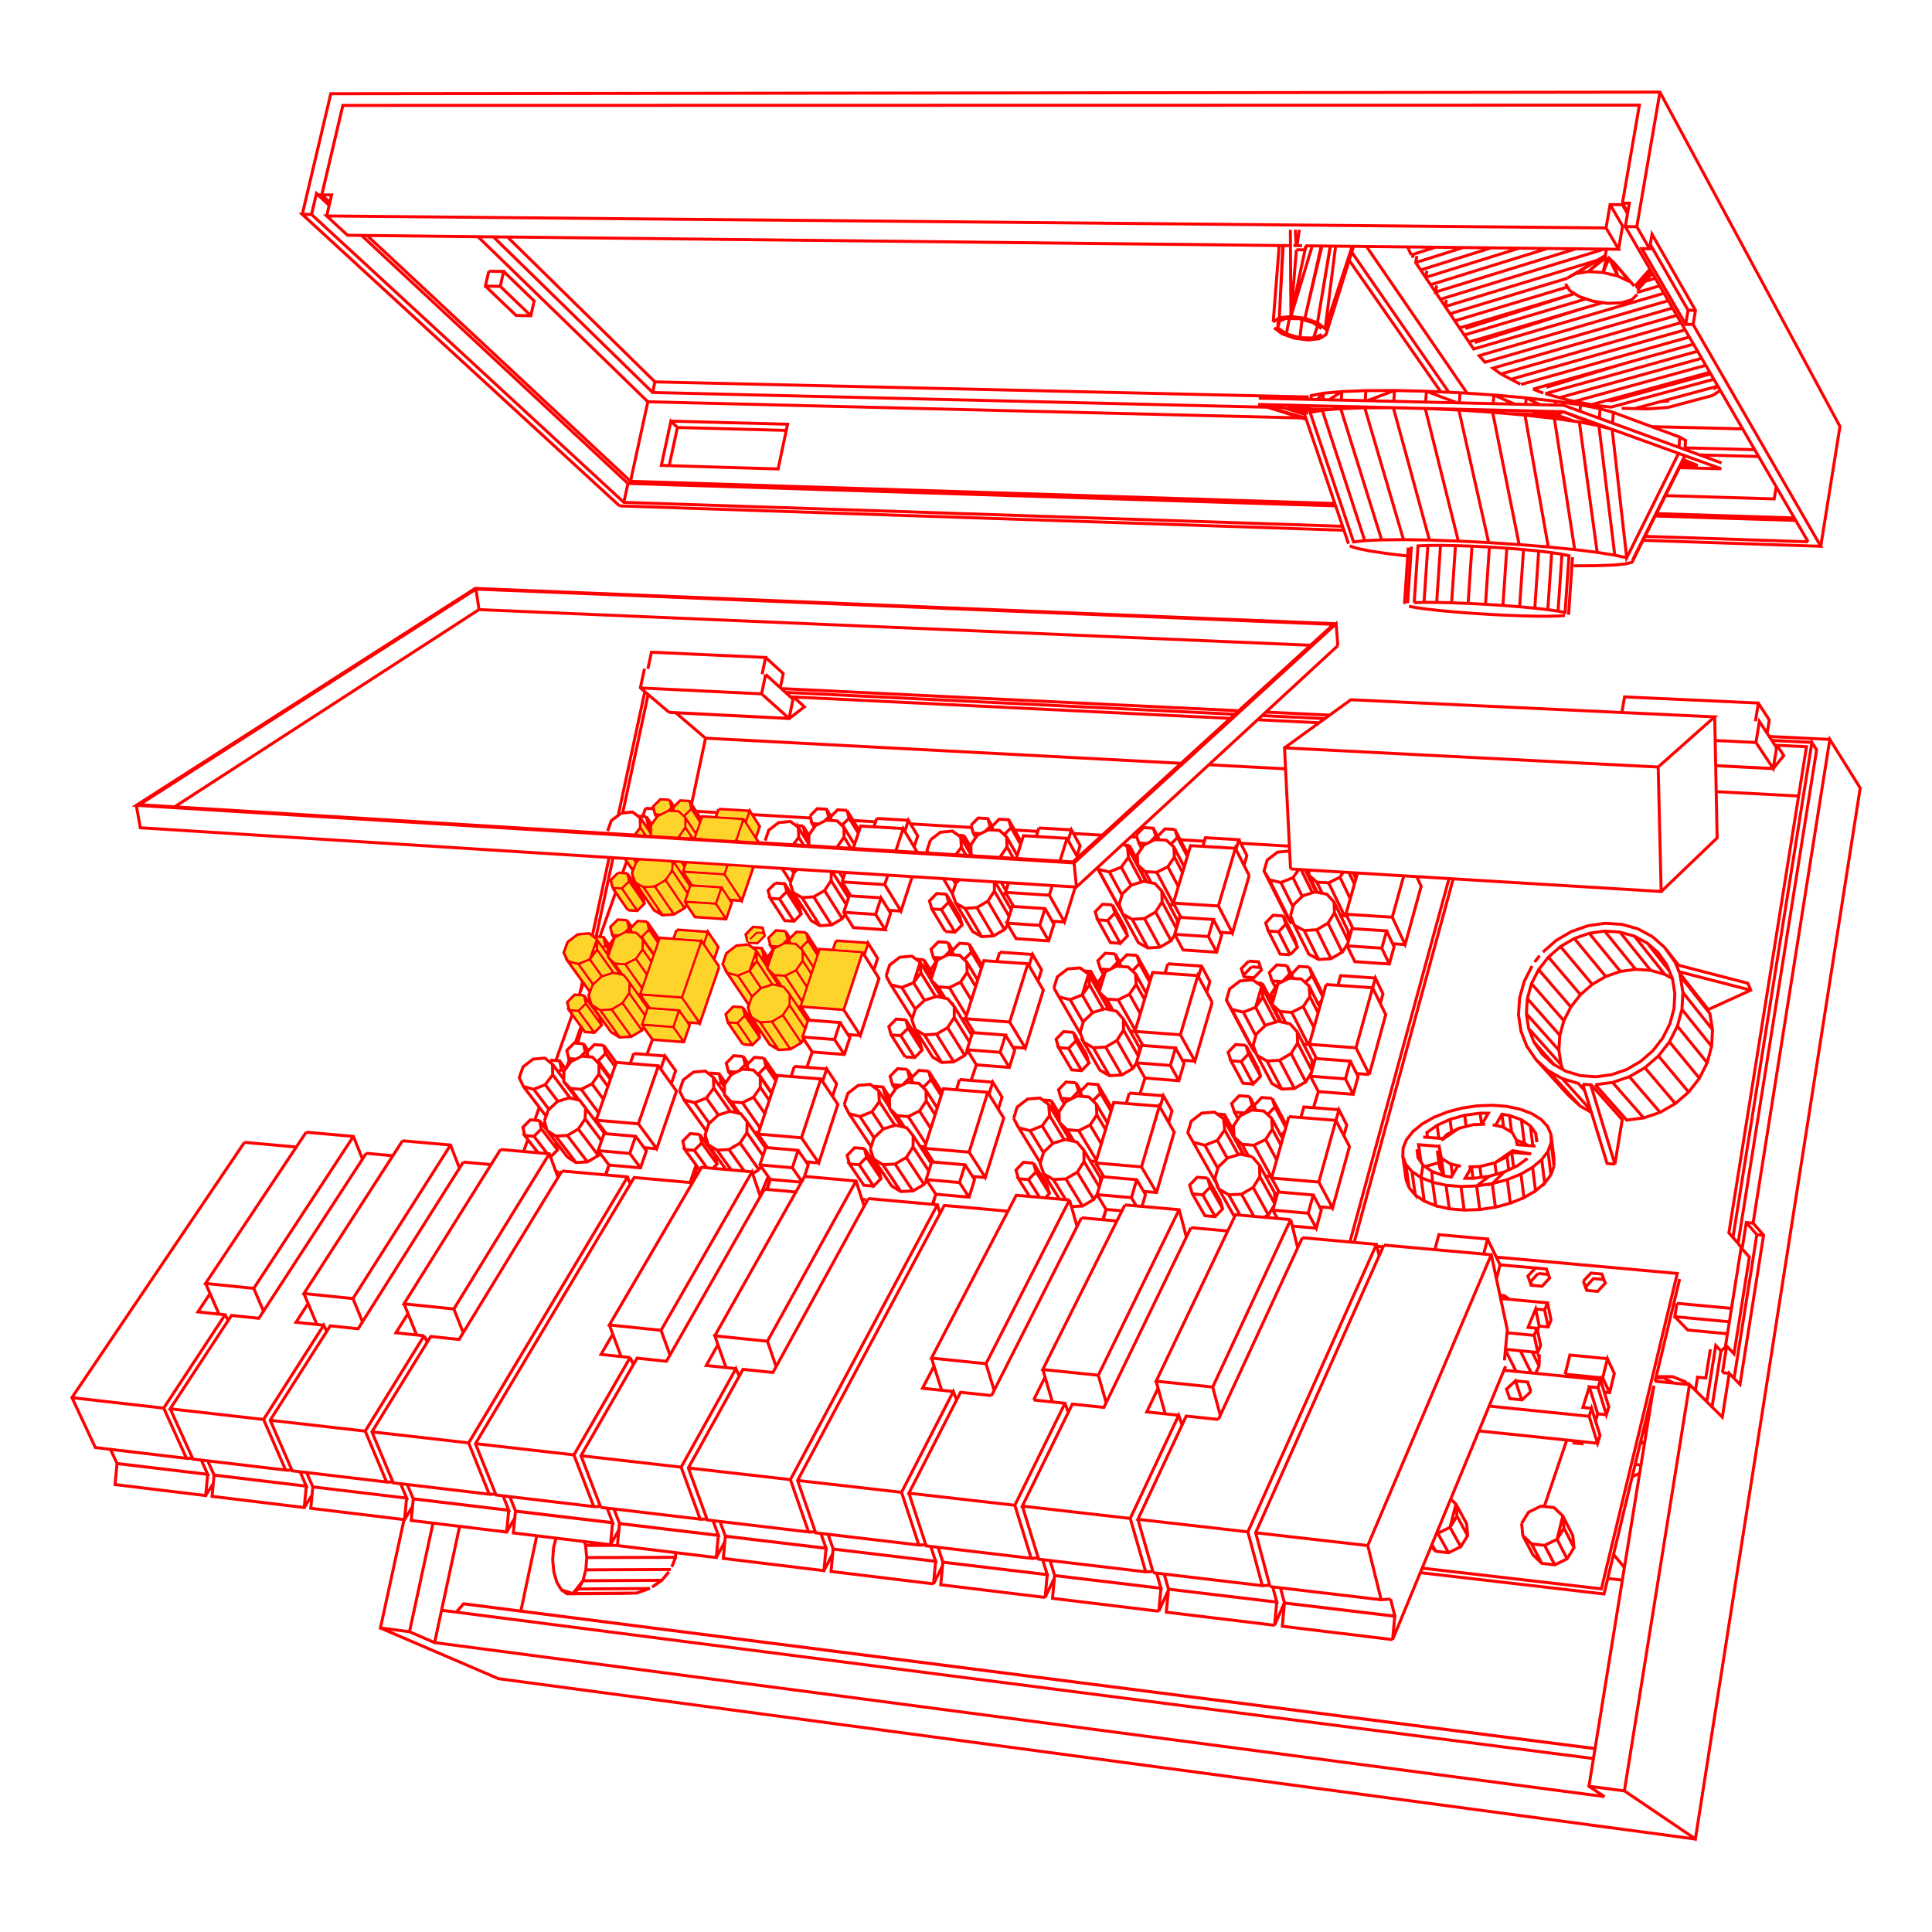 <?xml version="1.0" encoding="UTF-8" standalone="no"?>
<svg
   xmlns:dc="http://purl.org/dc/elements/1.1/"
   xmlns:cc="http://creativecommons.org/ns#"
   xmlns:rdf="http://www.w3.org/1999/02/22-rdf-syntax-ns#"
   xmlns:svg="http://www.w3.org/2000/svg"
   xmlns="http://www.w3.org/2000/svg"
   xmlns:sodipodi="http://sodipodi.sourceforge.net/DTD/sodipodi-0.dtd"
   xmlns:inkscape="http://www.inkscape.org/namespaces/inkscape"
   inkscape:version="1.0 (4035a4f, 2020-05-01)"
   sodipodi:docname="poly555-square.svg"
   id="svg14"
   height="2.75in"
   width="2.75in"
   version="1.2">
  <defs
     id="defs18" />
  <sodipodi:namedview
     inkscape:current-layer="svg14"
     inkscape:window-maximized="1"
     inkscape:window-y="23"
     inkscape:window-x="0"
     inkscape:cy="131.99964"
     inkscape:cx="125.66089"
     inkscape:zoom="2.3275662"
     showgrid="false"
     id="namedview16"
     inkscape:window-height="1035"
     inkscape:window-width="1920"
     inkscape:pageshadow="2"
     inkscape:pageopacity="0"
     guidetolerance="10"
     gridtolerance="10"
     objecttolerance="10"
     borderopacity="1"
     bordercolor="#666666"
     pagecolor="#ffffff"
     inkscape:document-rotation="0"
     inkscape:document-units="in"
     units="in" />
  <desc
     id="desc10">plotter.vision</desc>
  <path
     id="path12"
     style="fill:none;stroke:#ff0000;stroke-width:0.408"
     d="m 153.316,165.457 -2.184,-0.195 -0.453,1.406 m 0.09,0.008 0.364,-1.414 -1.225,-2.023 0.73,-2.445 4.688,0.407 1.2,2.034 -0.475,1.617 m -0.776,-0.069 -0.672,-1.13 0.723,-2.452 m 0.941,1.595 1.767,0.155 2.415,-8.25 -2.021,-3.549 -2.447,8.296 2.053,3.502 m -3.431,0.703 -4.694,-0.414 m 0.025,-0.083 -0.463,0.738 -1.55,0.907 -1.516,0.068 m -0.254,-0.897 1.03,3.634 m 0.607,-1.2 4.839,0.436 m 1.097,-2.198 7.403,0.658 0.992,3.741 m 0.624,-1.289 5.033,0.454 m 0.882,-1.998 -2.116,-3.742 1.36,0.794 1.753,-0.079 1.587,-0.928 0.913,-1.481 2.028,3.687 m 0.035,-0.124 -0.046,-1.352 -2.068,-3.771 0.051,1.56 m 0.758,-0.085 0.772,0.066 -2.33,-4.263 -1.647,-0.137 0.879,1.598 m 0.523,0.118 0.994,1.143 m -0.994,-1.143 -1.62,-0.366 -1.732,0.524 -1.298,1.248 -0.454,1.579 0.536,1.411 m -0.28,-0.702 -0.733,-1.288 -3.217,-5.691 0.458,-1.571 1.437,-1.113 1.747,-0.137 1.243,0.904 2.72,4.931 m 0.079,0.018 -1.362,-2.47 1.074,1.005 m -1.074,-1.005 -0.092,-1.486 0.921,-1.401 1.582,-0.783 1.643,0.132 1.079,0.999 1.505,2.805 m -0.245,-0.456 0.529,-0.552 m 0.153,-0.541 -1.495,-2.802 -0.387,-1.183 1.626,3.052 0.279,0.85 m 0.397,-1.406 6.423,0.518 1.851,3.583 -2.307,8.379 -1.882,-3.535 2.337,-8.427 m 0.002,0.005 0.405,-1.46 1.075,2.092 -0.402,1.456 m -0.674,-3.548 -4.794,-0.382 -0.407,1.45 m -1.63,-0.131 -2.367,8.392 6.453,0.553 m -0.761,1.77 1.101,2.053 -0.686,2.482 -1.106,-2.045 0.691,-2.491 -4.823,-0.418 -0.698,2.483 4.829,0.426 m 1.554,-0.881 1.78,0.156 m -2.228,2.77 -3.277,-0.293 m -0.217,-0.879 0.953,3.861 m 0.642,-1.39 10.128,0.914 0.364,1.563 m -0.303,-1.301 0.849,0.077 m 0.11,-0.247 14.664,1.323 2.189,10.238 -0.391,4.196 m 0.153,0.81 -15.434,37.348 0.297,-3.197 -15.077,-1.802 -0.295,3.169 15.075,1.83 m 0.302,-3.209 -0.576,-2.344 m -0.005,0.012 -1.283,0.086 -1.831,-7.404 16.875,-39.734 m 0.694,0.322 24.724,2.234 -10.367,43.096 -24.496,-2.829 m -0.257,0.621 25.109,2.909 6.836,-28.459 m -0.089,0.371 -8.805,54.362 4.84,0.634 8.902,-55.516 4.479,4.444 0.949,-5.981 1.469,1.51 3.222,-20.387 -1.434,-1.658 10.484,-66.096 4.153,6.645 -22.521,143.61 -9.703,-6.572 m -2.706,0.784 -159.872,-21.045 -3.432,-1.484 -3.969,-0.52 3.224,-14.804 m 0.071,0.009 0.28,-2.946 -12.817,-1.532 -0.278,2.922 12.815,1.556 1.091,-1.815 m 0.097,-1.022 13.042,1.559 -0.281,2.972 -13.04,-1.583 0.28,-2.948 m 0.007,-0.01 13.042,1.559 -0.79,-1.976 m 0.926,0.11 0.788,1.977 13.273,1.586 -0.76,-1.989 m -0.868,-0.103 -2.704,-7.058 7.67,-13.326 4.01,0.423 13.398,-23.514 4.292,0.387 m 0.757,-1.343 -4.269,-0.381 -0.484,1.364 m 0.085,0.008 0.4,-1.371 -1.404,-1.986 0.787,-2.371 4.435,0.385 1.381,1.997 -0.55,1.681 m 0.062,-0.111 7.024,0.624 1.099,3.449 m 0.2,-0.9 -0.501,-0.045 m 0.878,-0.105 9.437,0.851 0.363,1.187 m -0.363,-1.187 -20.088,37.553 2.484,7.152 -13.841,-1.638 -2.592,-7.106 7.475,-13.475 4.082,0.43 13.044,-23.767 m 0.719,-1.694 -1.328,-0.118 -1.983,-2.924 1.336,0.117 1.025,-1.05 -0.312,-1.164 1.968,2.936 0.312,1.159 -1.018,1.044 -1.976,-2.925 m -1.336,-0.117 -0.309,-1.165 1.024,-1.047 1.334,0.115 m 0.82,0.059 0.493,-1.531 1.28,-1.212 1.664,-0.512 1.522,0.351 0.898,1.106 2.414,3.701 m 0.111,-0.137 4.559,0.395 1.294,2.016 -0.748,2.407 -4.547,-0.406 -0.469,1.384 m 0.087,0.008 0.382,-1.392 -1.317,-2.004 0.759,-2.407 m 0.242,0.021 -1.227,-1.884 2.575,-8.137 6.073,0.49 2.18,3.516 -2.516,8.124 -2.214,-3.47 2.549,-8.17 m 0.164,0.265 0.517,-1.656 1.266,2.053 -0.513,1.651 m 2.1,1.25 0.477,-1.547 1.422,-1.097 1.704,-0.137 1.192,0.889 1.465,2.428 m 8.3e-4,0.021 1.025,0.988 1.601,0.133 2.421,4.041 m -0.051,0.169 -0.778,-0.067 m 0.718,0.267 2.474,-8.263 6.244,0.503 m 0.085,0.149 0.463,-1.572 1.174,2.072 -0.46,1.566 m 2.621,1.42 0.738,1.296 1.592,0.413 1.7,-0.667 1.364,2.448 m 1.519,-0.493 -1.874,-3.388 -0.155,-1.526 m 0.137,-0.566 1.252,2.274 m 0.035,0.557 -0.908,-1.648 -0.379,-1.184 -1.03,-0.083 m 2.384,-0.247 1.408,0.114 1.027,-1.07 -0.383,-1.18 0.648,1.201 m -7.9e-4,8e-4 1.026,-1.069 1.412,0.112 m 0.387,1.183 -0.995,1.038 m 0.548,0.508 0.1,1.488 1.166,2.167 m -0.573,2.033 -1.513,-2.792 0.921,-1.407 m -0.921,1.407 -1.589,0.786 m -2.17,-3.608 -0.498,-0.91 -0.38,-1.181 1.026,-1.067 1.407,0.112 m 0.383,1.18 0.377,0.698 m 0.11,0.009 -0.223,-0.686 m -0.142,-2.911 -1.391,-0.109 -1.653,-3.065 1.399,0.107 1.021,-1.06 -0.38,-1.165 1.638,3.077 0.379,1.16 -1.013,1.054 -1.645,-3.067 m -1.399,-0.107 -0.377,-1.165 1.019,-1.058 1.397,0.105 m 0.457,-0.31 0.731,1.245 -3.103,-5.845 1.578,0.387 1.68,-0.664 1.309,2.502 m 0.067,-0.065 1.712,-0.526 1.605,0.341 0.989,1.102 1.997,3.88 0.051,1.314 m -0.033,0.116 -1.959,-3.794 -0.897,1.447 2.008,3.863 -1.553,0.909 -1.721,0.089 -1.341,-0.757 -2.044,-3.852 1.349,0.759 1.735,-0.093 1.566,-0.917 m 0.897,-1.447 -0.057,-1.516 m 0.859,1.669 0.646,0.048 -2.25,-4.386 -1.631,-0.118 0.807,1.561 m -0.634,-0.135 -1.24,-2.394 0.807,-2.813 1.563,-0.776 1.627,0.113 1.072,0.961 1.453,2.884 m -0.208,-0.414 0.46,-0.478 m 0.153,-0.543 -1.444,-2.88 -0.388,-1.146 1.571,3.136 0.28,0.824 m 0.448,-1.588 6.359,0.444 1.787,3.684 -2.248,8.165 m 0,0 -1.816,-3.639 2.277,-8.21 m 0.002,0.005 0.369,-1.332 1.038,2.15 -0.367,1.328 m -0.672,-3.478 -4.746,-0.328 -0.371,1.322 m -1.614,-0.113 -2.306,8.177 6.388,0.477 m -0.772,1.819 1.063,2.114 -0.668,2.419 -4.761,-0.373 -0.672,2.198 m 0.672,-2.198 -1.088,-2.102 0.68,-2.42 4.775,0.362 -0.674,2.427 1.068,2.106 m -1.068,-2.106 -4.781,-0.369 m 0.137,-0.487 -0.774,1.253 m -1.553,0.909 -2.022,-3.855 m -1.735,0.093 2.035,3.851 m -2.903,-1.754 -1.637,-3.073 m 1.156,0.217 -0.537,-1.366 0.442,-1.539 1.279,-1.225 m 1.389,-0.426 -1.773,-3.414 -0.161,-1.482 2.513,4.851 m -0.436,-0.978 -1.612,-3.112 -0.38,-1.147 1.298,2.507 m 0.025,0.364 1.067,0.967 m -1.067,-0.967 -0.098,-1.444 0.905,-1.37 m -0.331,0.501 -0.459,-0.893 1.384,0.097 m 0.021,-0.01 1.001,-1.038 -0.384,-1.144 0.755,1.489 m -0.071,0.247 -0.301,-0.592 m 0.262,0.018 1.011,-1.048 1.398,0.096 m 0.388,1.146 -0.931,0.966 m 0.517,0.464 0.105,1.445 1.126,2.228 m -0.57,2.02 -1.461,-2.872 0.905,-1.376 m -0.905,1.376 -1.57,0.779 m -3.945,-2.088 -0.992,1.403 0.832,-2.884 -1.234,-0.867 -1.728,0.15 -1.417,1.095 -0.446,1.531 0.736,1.253 m -0.736,-1.253 3.108,5.853 m 0.915,-0.975 -1.709,-3.238 m 1.891,-3.984 0.705,0.049 m 1.339,-0.333 -0.381,-1.145 1.011,-1.046 1.393,0.096 m 0.646,1.162 0.197,0.585 m -0.402,-3.23 0.998,-1.034 -0.38,-1.125 -1.583,-3.159 0.381,1.129 1.582,3.155 m -0.998,1.034 -1.377,-0.093 -1.598,-3.147 1.385,0.091 1.006,-1.04 m 0.747,-0.048 -0.729,-1.204 -3.003,-6.004 0.435,-1.492 1.398,-1.077 1.671,-0.158 m -0.033,-0.667 -6.659,-0.393 m -0.251,-0.5 1.097,2.182 -0.391,1.332 m 0.709,1.404 -2.296,7.842 -1.918,-3.698 2.325,-7.884 1.889,3.739 m 2.024,-0.632 0.734,1.211 1.564,0.362 1.66,-0.66 1.257,2.552 m 0.083,-0.079 1.692,-0.527 1.59,0.316 0.984,1.062 1.928,3.983 0.056,1.277 m -0.03,0.108 -1.892,-3.896 -0.882,1.415 1.939,3.966 -1.533,0.898 -1.703,0.102 -1.33,-0.724 -1.975,-3.955 1.339,0.725 1.717,-0.106 1.546,-0.905 m 0.882,-1.415 -0.063,-1.473 m -1.613,-1.187 -0.744,-1.529 1.615,0.1 2.174,4.5 -0.537,-0.035 m 0.734,-0.192 1.586,-5.622 m -0.002,0.004 -0.396,0.41 m 0.176,0.371 -0.391,-0.823 m -0.572,-0.035 0.756,1.589 m -0.566,2.007 -1.411,-2.947 0.46,-0.696 m -0.46,0.696 -1.55,0.771 m -1.615,-0.1 -1.061,-0.93 -0.054,-0.725 m -0.334,-0.02 0.603,1.236 0.332,0.967 m 0.406,0.833 -1.486,-3.044 m -0.553,-0.034 1.552,3.173 m 0.667,-0.059 -1.134,-2.326 m -1.388,-0.806 -0.802,1.128 m -0.333,-1.197 -0.822,-16.536 51.055,2.613 7.712,-6.851 -49.703,-2.34 -9.064,6.578 m 0.142,2.86 -10.486,-0.554 m -3.811,-0.201 -64.973,-3.434 m 0,0 -4.057,-3.471 m -0.918,-0.059 16.399,0.834 0.545,-2.622 -0.547,2.634 -16.399,-0.834 m 0.003,-0.012 -3.919,-3.344 0.564,-2.622 m 0.464,0.022 0.488,-2.269 15.6,0.715 -0.48,2.292 m 0.473,0.022 3.755,3.396 m 0.07,-0.309 59.663,2.926 m 0.622,-0.567 -61.394,-2.989 m -0.569,-0.514 62.488,3.024 m 2.597,1.23 8.413,0.413 m 0.776,-0.563 -8.574,-0.417 m 0.521,-0.481 8.71,0.422 m 1.117,-9.496 -0.226,-2.997 -35.813,32.679 0.327,3.293 35.712,-32.976 M 182.208,85.318 146.776,117.914 18.626,110.045 65.04,80.498 182.208,85.318 146.601,117.777 19.053,109.955 65.04,80.498 65.451,83.299 23.86,110.25 M 18.626,110.045 64.933,80.402 182.589,85.236 M 179.078,88.171 65.451,83.299 M 84.656,69.129 41.305,29.289 l 1.265,0.012 42.672,39.343 98.216,3.272 m 0.184,0.541 -98.986,-3.328 m 0.586,-0.485 0.563,-2.584 -36.402,-33.895 m 0.751,0.008 L 86.159,65.764 88.524,54.899 65.307,32.34 m 2.111,0.023 21.763,21.269 83.991,2.014 m -1.221,-0.379 3.701,0.528 1.476,0.205 1.778,0.043 1.63,0.039 m 0.146,-0.027 2.521,-0.216 5.591,17.931 -2.306,0.106 -1.527,0.179 -5.933,-17.693 1.653,-0.306 5.806,17.821 m -1.072,1.052 -0.988,-0.334 m -0.159,-0.296 -5.968,-17.556 m 0.142,-0.075 -2.791,-0.873 2.827,0.854 m 0.269,-0.141 -1.62,-0.508 -0.473,-0.352 m -0.703,-0.017 1.784,0.043 1.478,0.207 2.737,0.066 m 1.251,-0.107 3.287,-0.115 5.295,18.018 3.546,0.055 -4.932,-18.08 -3.909,0.006 m 0.064,-0.975 0.09,-1.37 -3.288,0.126 -1.743,1.13 m -0.837,-0.019 0.058,-0.881 2.522,-0.229 -0.077,1.169 m -2.446,-0.939 -0.848,0.863 m -0.841,-0.02 0.034,-0.523 1.655,-0.32 m -2.006,0.51 -89.331,-2.062 -0.315,1.449 m -0.657,1.266 89.37,2.214 m 0.539,0.023 -6.483,-1.868 41.665,0.991 -0.939,0.427 -1.451,-0.209 -1.855,-0.044 m -0.397,0.165 1.449,0.208 1.848,0.045 1.439,0.513 m -0.094,-1.104 4.713,1.884 m 0.155,0.03 2.172,17.685 -2.403,-0.38 -2.441,-17.814 2.673,0.508 1.815,0.502 1.986,17.546 7.085,-14.268 -9.071,-3.278 m 0.059,-0.851 0.101,-1.466 -1.815,-0.516 -0.091,1.322 m 0.091,-1.322 -2.672,-0.52 -0.06,0.877 m 0.06,-0.877 -3.418,-0.5 -0.036,0.533 m 0.036,-0.533 -4.011,-0.456 -0.061,0.895 m 0.061,-0.895 -4.419,-0.391 2.87,1.251 m -0.842,1.302 2.822,0.068 m -0.238,0.167 1.687,0.041 -0.462,-0.358 m 0.475,-1.139 -1.892,-0.941 m 0.937,-1.196 1.397,0.542 m 0.28,0.079 20.813,-5.793 m 0.559,0.965 -19.438,5.377 1.229,0.348 3.627,0.703 -2.79,-0.541 17.929,-4.928 m 0.553,0.953 -16.182,4.42 m 0.49,0.095 2.209,0.242 14.033,-3.809 m -0.427,-0.736 -13.456,3.67 -0.63,-0.069 m 0.784,1.668 9.066,3.371 -0.098,1.407 -9.069,-3.312 m -4e-5,-8.1e-5 -6.682,-2.441 -41.669,-0.97 m -0.055,0.856 6.538,2.03 m 8.343,-2.54 3.723,-1.392 4.355,0.098 -0.099,1.48 m -0.059,0.88 -4.354,-0.104 m 0.058,-0.877 0.098,-1.476 -3.911,0.015 m 8.266,0.083 4.174,1.579 m 0.329,0.008 0.092,-1.381 4.618,0.306 -0.08,1.183 m -0.08,1.18 -4.617,-0.305 4.072,18.11 4.164,0.273 -3.619,-18.077 4.418,0.386 3.183,18.015 3.612,0.36 -2.783,-17.925 -4.011,-0.45 m 1.098,-3.554 21.927,-6.142 m -0.566,-0.976 -22.998,6.483 m -0.085,-0.033 -1.294,-0.678 -1.369,-0.717 m -2e-5,3.5e-5 24.604,-7.024 m 0.64,0.239 -5.983,-10.342 1.041,0.011 -1.735,-3.015 -1.573,-0.015 24.983,43.072 m 0,0 -22.282,-0.742 m -0.27,0.539 24.278,0.816 -17.445,-30.308 -1.013,-0.017 0.326,-1.932 -5.166,-8.995 m -0.102,0.597 0.34,-1.985 5.942,10.399 -0.325,1.933 m -1.081,0.731 -23.808,6.754 -1.369,-0.717 m -0.002,-0.001 -1.096,-0.798 25.126,-7.219 m -0.579,-0.999 -25.621,7.408 -0.804,-0.893 25.841,-7.519 m -0.586,-1.011 -26.009,7.616 -0.639,-0.953 -0.643,-0.959 -0.647,-0.964 -0.65,-0.97 -0.654,-0.975 -0.658,-0.981 -0.662,-0.987 -0.666,-0.992 -0.669,-0.998 -0.673,-1.004 -1.358,-2.025 0.166,-0.913 m -0.514,-0.216 -0.087,0.48 m -0.177,-0.396 -0.49,-1.092 m 0.49,1.092 3.32,-1.057 m -2.707,2.101 6.511,-2.06 m 3.821,0.042 -9.652,3.033 0.677,1.01 0.165,-0.908 m -0.842,-0.102 -0.681,-1.016 m 1.358,2.025 12.813,-4 m 3.855,0.042 -15.995,4.962 1.997,2.977 0.162,-0.899 m -0.824,-0.088 22.422,-6.866 m 0.28,0.003 -0.178,1.026 -2.316,2.055 2.034,0.121 1.997,0.48 1.608,0.754 -2.083,-2.55 2.726,3.163 m 0.116,0.002 2.045,-2.314 m 0.043,0.074 -1.941,2.488 m 0.026,0.024 1.921,-2.501 m 0.23,0.396 -2.15,2.106 m 0.011,0.04 2.145,-2.136 m 0.043,0.074 -2.041,2.31 m -0.075,0.325 3.112,-0.917 m -0.593,-1.023 -1.379,0.409 m -1.106,1.805 -0.731,0.711 -1.439,0.423 -1.899,0.064 -2.034,-0.304 -1.824,-0.621 -1.303,-0.832 -0.557,-0.903 m 0.266,0.432 -15.401,4.627 m 0.65,0.97 15.72,-4.692 m 0.005,0.004 -14.919,4.763 m -0.159,0.89 16.642,-4.936 m -0.633,1.366 -14.569,4.596 m -0.797,-0.068 18.276,-5.386 m 0.052,-4.111 0.812,-1.975 0.709,0.66 0.475,1.796 -1.184,-2.456 m -0.321,-0.175 -0.491,2.151 m -0.793,-1.676 -20.787,6.325 m 0.658,0.981 16.064,-4.857 m 0.016,-0.044 1.095,-0.591 1.713,-0.259 2.326,-2.113 m 0.012,-0.068 -4.051,2.439 4.055,-2.464 m 0.001,-0.003 -5.151,3.058 5.151,-3.059 m 0.182,0.18 -2.525,2.03 m -1.676,-3.126 -19.197,5.917 0.164,-0.903 m -9.59,-5.329 13.752,20.054 m -0.967,-0.064 -4.596,-0.206 m 1.968,0.088 -12.517,-17.978 m 0.348,-1.114 13.265,19.141 m 1.373,2.431 -4.595,-0.209 4.517,18.111 -3.939,-0.135 m -0.218,0.736 1.732,-0.013 2.041,0.033 2.259,0.078 2.375,0.12 2.383,0.156 2.281,0.185 2.075,0.206 1.776,0.217 1.398,0.218 0.96,0.21 -0.531,7.75 -0.961,-0.187 0.532,-7.773 M 212.034,75.516 l -0.532,7.793 1.398,0.198 m -0.015,0.671 0.957,-0.07 m 0.496,-0.107 0.528,-7.699 m 0.01,-0.166 -0.53,7.725 m -1.461,0.317 -1.374,0.03 -1.728,-0.01 -2.008,-0.05 -2.201,-0.088 -2.302,-0.122 -2.307,-0.15 -2.215,-0.173 -2.031,-0.188 -1.761,-0.196 -1.415,-0.195 -1.006,-0.186 m -0.192,-0.426 0.515,-7.732 m -0.427,0.139 -0.513,7.706 m 1.327,-0.189 0.518,-7.757 1.346,-0.059 -0.52,7.779 -1.344,0.036 m 1.344,-0.036 1.729,0.006 0.522,-7.798 m 2.041,0.033 -0.525,7.813 -2.039,-0.048 m 2.039,0.048 2.257,0.088 0.527,-7.823 m -1.875,-0.699 4.15,0.208 m 0.101,0.61 -0.529,7.828 -2.373,-0.124 m 2.373,0.124 2.381,0.155 0.531,-7.827 m 1.681,-0.493 3.982,0.324 m -1.307,0.56 -0.532,7.809 1.776,0.201 m -1.776,-0.201 -2.074,-0.194 0.532,-7.821 m 6.993,0.006 3.076,0.379 m -0.227,1.828 2.394,-0.086 1.691,-0.159 0.904,-0.226 7.045,-14.059 m -0.023,0.047 1.943,0.777 -1.301,-0.181 -0.927,-0.026 m 0.13,-0.259 0.797,0.285 -0.792,-0.296 m 0.116,-0.231 1.977,0.708 m -0.421,0.133 -1.716,-0.048 m -0.346,0.215 5.699,0.159 -5.826,-2.106 m 0.057,-0.817 5.825,2.128 m -3.007,-1.098 8.068,0.217 m -0.542,-0.934 -9.517,-0.251 m -0.016,0.235 0.087,-1.254 -0.8,-0.449 m 0.646,2.66 -7.092,14.163 m -0.793,-0.331 -1.629,-0.363 m -2.631,1.448 -2.988,0.011 m -7.386,5.598 -2.28,-0.179 m -13.014,-6.757 -2.727,-0.324 -2.452,-0.367 -1.763,-0.358 m 3.378,-1.158 2.991,-0.027 M 182.511,69.126 85.806,66.06 m 0.353,-0.295 96.24,3.033 m -2.055,-22.523 0.849,-0.562 3.754,-12.053 m 0.013,1.53e-4 -3.766,12.053 m -0.588,-8.14e-4 -1.13,0.471 -1.85,-0.034 -1.856,-0.525 -1.169,-0.818 0.236,-0.924 m -0.174,0.074 -0.066,0.845 m -0.486,-0.006 1.061,0.809 1.702,0.607 1.891,0.246 1.581,-0.182 m -0.869,-0.092 0.573,-1.655 m -0.026,-0.426 1.746,-10.477 m 0.03,3.86e-4 -1.776,10.477 1.055,0.816 1.426,-11.284 m -1.868,-0.021 -2.328,9.874 2.284,-9.875 m -0.047,-5.13e-4 -2.237,9.875 1.715,0.615 m -0.605,-0.02 -1.871,-0.531 -1.862,-0.031 -1.123,0.479 m -0.586,-2e-4 0.818,-10.45 m 0.493,0.005 -0.475,9.874 -0.836,0.57 m 0.836,-0.57 1.587,-0.188 2.91,-9.642 m -0.786,-0.009 -0.192,0.548 0.081,-0.549 m -0.039,-4.24e-4 42.799,0.472 -1.713,-2.914 0.553,-3.191 1.671,0.013 0.71,1.232 m 0.034,-0.199 -0.71,-1.232 m -0.019,-0.008 0.942,0.007 -0.551,3.195 m -0.371,-0.071 -1.706,-2.937 m 1.686,-0.194 2.314,-13.393 -177.168,0.034 -2.837,12.038 m 0.007,0.007 2.837,-12.038 177.159,-0.033 m 2.811,-1.787 -3.16,18.389 m -1.944,-0.086 -0.547,3.168 m -1.714,-2.913 -174.822,-1.639 2.847,2.638 128.851,1.421 m 0.408,-0.01 1.183,0.013 m -0.694,-0.008 0.32,-2.171 m -0.551,0.003 0.117,2.167 m 0.03,0.565 -0.751,9.116 1.91,0.247 m -0.383,0.172 -0.3,2.491 m -1.856,-0.525 0.417,-2.096 m 0.213,-0.288 1.933,-9.103 -1.181,-0.013 m -1.806,-0.57 -0.532,9.874 0.495,-9.874 m 1.015,-2.158 0.076,11.844 m 3.02,0.842 1.166,0.824 m 0.494,0.011 3.693,-11.26 m 26.54,19.259 10.599,-3.229 m -0.3,6.103 1.755,0.041 m 0,0 1.795,0.042 2.773,-0.203 6.062,-1.625 1.081,-0.694 m -0.335,-0.578 -0.598,0.385 m 0.592,-0.395 -11.37,3.067 m 2.311,2.464 12.446,0.308 m -4.411,-7.604 -4.41,1.058 m -1.22,2.734 -1.189,0.088 m -2.123,5.409 -11.154,-4.031 m -0.939,0.427 2.462,0.882 m -0.169,-0.024 -2.293,-0.858 m -0.283,0.488 3.418,0.49 m -2.721,-3.325 -1.934,-0.548 m 16.423,13.935 14.862,0.447 0.27,-1.656 m 2.47,4.259 -18.833,-0.594 m -0.164,0.328 19.197,0.609 m 3.417,3.529 2.627,-16.371 -24.604,-45.689 -181.62,0.219 -3.896,16.483 m 1.265,0.012 0.677,-2.867 1.733,1.614 m 0.091,-0.386 -1.111,-1.036 1.353,0.01 -0.675,2.871 m 22.153,7.555 2.03,0.028 -0.461,2.038 -2.031,-0.031 0.462,-2.035 m 2.03,0.028 4.169,4.036 -0.452,2.017 -2.012,-0.036 -4.196,-4.01 m 2.031,0.031 4.178,4.015 m -3.19,-10.757 20.151,19.799 m 2.178,5.361 15.94,0.42 -1.288,6.111 -15.961,-0.48 1.31,-6.051 0.89,0.866 14.871,0.4 m -14.871,-0.4 -1.127,5.217 m 13.187,26.219 2.401,2.189 -0.404,1.938 m 1.38,1.248 0.436,0.021 m 0.005,0.004 1.476,1.336 -2.093,1.607 m 0.003,-0.012 -3.765,-3.368 0.555,-2.65 m -0.555,2.65 -16.553,-0.809 m 0.596,0.508 -3.634,16.908 m 0.4,-0.304 1.555,-0.157 1.043,0.781 1.484,2.212 m -0.001,0.158 0.012,-1.322 0.904,-1.266 1.451,-0.729 1.446,0.086 0.891,0.869 1.459,2.218 m -0.225,0.644 1.055,-3.021 5.652,0.336 2.069,3.224 m -0.421,-0.655 0.537,-1.565 -1.349,-2.114 -0.541,1.569 m -0.295,-0.459 -1.047,3.033 m -1.116,3.235 -0.442,1.281 2.357,3.585 1.59,-4.644 m 3.003,2.258 1.276,0.082 1.965,3.062 0.288,1.075 -0.984,0.991 -1.27,-0.086 -1.98,-3.051 1.277,0.084 0.991,-0.997 -0.288,-1.079 m 0.756,-0.052 0.485,-1.435 0.505,-0.471 m -0.512,0.491 -0.347,-0.545 m -1.251,-0.079 1.184,1.851 m -0.064,0.189 0.421,1.264 1.197,0.69 1.594,-0.105 1.483,-0.869 0.897,-1.355 2.068,3.295 m 0.313,-0.942 -2.243,-3.584 m -0.114,-0.007 -0.024,1.238 m 1.149,0.384 0.494,0.032 m -0.149,-0.239 0.431,-1.295 m -0.829,-0.052 0.552,0.884 m -0.154,0.463 5.827,0.374 0.427,-1.3 m -0.427,1.3 2.219,3.622 1.537,-4.711 m 0.708,-3.311 -1.947,-3.258 -1.011,3.076 m 2.511,-0.567 0.492,-1.505 -1.27,-2.136 -0.496,1.51 m -0.226,-0.377 -5.804,-0.345 -1.021,3.065 m -0.3,-0.018 -0.949,-1.54 -0.021,-1.342 1.45,2.36 m 0.518,-1.554 -1.254,-2.052 -0.296,-1.062 1.674,2.742 m -0.829,-1.358 3.066,0.181 m 0.153,-0.462 4.334,0.254 m 0.291,0.49 8.347,0.493 m -0.088,-0.298 0.986,-0.998 1.307,0.076 0.603,1.054 m -0.036,0.036 0.987,-1 1.311,0.076 1.73,3.056 m -0.102,0.321 -1.302,-2.299 -0.326,-1.078 m 0.326,1.078 -0.946,0.96 m 0.337,0.31 1.438,2.526 m -0.132,0.416 0.984,-3.109 5.961,0.354 1.452,2.63 m -0.109,-0.198 0.444,-1.429 -1.186,-2.158 -0.447,1.434 m -0.154,-0.278 -0.974,3.121 m -1.039,3.329 -0.411,1.319 2.073,3.659 1.48,-4.779 m 0.169,0.011 -127.933,-8.105 -0.545,-3.058 m 14.782,46.044 7.085,0.639 m 1.346,-2.023 6.452,0.573 1.243,3.102 m 0.514,-0.791 3.638,0.328 m 1.319,-2.043 6.561,0.583 1.217,3.162 m 0.526,-0.833 3.794,0.342 m 1.291,-2.064 6.672,0.593 1.19,3.226 m 0.15,-0.735 -0.436,-0.039 m 0.823,-0.106 8.964,0.809 0.356,0.998 m -0.356,-0.998 -21.721,36.352 2.818,7.007 -13.119,-1.553 -2.914,-6.964 8.037,-13.037 3.872,0.408 14.063,-23.023 m 0.738,-1.9 1.161,0.739 1.575,-0.077 1.486,-0.871 -2.735,-3.617 0.933,-1.395 2.25,2.994 m 0.343,-0.986 4.316,0.374 1.464,1.979 -0.802,2.335 -4.306,-0.385 -0.498,1.343 m 0.083,0.008 0.416,-1.351 -1.486,-1.968 0.813,-2.336 m 0.084,0.008 -2.607,-3.481 -0.071,1.466 m 1.135,-0.045 0.437,0.037 m -0.067,0.191 2.758,-7.897 5.75,0.464 2.472,3.45 -2.7,7.885 -2.507,-3.407 2.736,-7.928 m 0.313,0.437 0.61,-1.77 1.435,2.014 -0.606,1.765 m 1.136,0.975 0.513,-1.5 1.392,-1.066 1.623,-0.136 1.097,0.859 1.519,2.164 m 3.9e-5,0.226 0.935,0.956 1.515,0.126 2.41,3.45 m -0.212,0.636 -0.545,-0.047 m 0.48,0.241 2.67,-8.015 5.908,0.476 2.331,3.482 -2.611,8.003 -2.365,-3.438 2.646,-8.047 m 0.24,0.359 0.565,-1.721 1.353,2.033 -0.561,1.715 m 1.606,1.103 0.496,-1.523 1.407,-1.081 1.662,-0.137 1.143,0.874 1.491,2.281 m 0.002,0.138 0.979,0.972 1.557,0.129 2.418,3.721 m -0.135,0.426 -0.658,-0.056 m 0.596,0.253 6.099,0.522 m -0.554,1.737 -0.754,2.415 1.299,2.008 m -1.299,-2.008 -4.565,-0.403 m 0.074,0.113 -0.351,0.547 -1.528,0.895 -1.654,0.076 -1.252,-0.765 -2.46,-3.674 1.259,0.766 1.666,-0.08 1.541,-0.902 0.924,-1.437 2.15,3.285 m -0.647,1.835 -2.427,-3.684 m 0.924,-1.437 0.013,-1.511 m -1.193,-1.174 -1.044,-1.599 m -0.255,1.337 -2.131,-3.249 -0.087,-1.479 m 0.576,-0.515 0.932,1.43 m -0.043,0.063 0.928,-1.359 1.532,-0.762 1.554,0.125 0.984,0.966 1.534,2.401 m -0.292,0.923 -1.206,-1.882 -0.036,-1.442 m -0.335,-0.443 1.017,-1.041 -0.321,-1.146 1.845,2.908 m -0.135,0.425 -1.389,-2.187 m -0.321,-1.146 -1.335,-0.106 -1.016,1.038 0.184,0.665 m -0.003,-0.014 -0.431,-0.671 -0.317,-1.144 0.675,1.053 m -0.358,0.09 -0.911,0.931 m -0.201,0.1 -1.236,-0.1 -0.314,-1.144 1.015,-1.036 1.33,0.105 m -0.298,-1.724 1.316,0.103 1.003,-1.024 -0.315,-1.125 -1.905,-3.017 0.315,1.129 1.905,3.013 m -1.003,1.024 -1.913,-3.007 1.01,-1.03 m 0.968,0.199 1.251,0.733 1.65,-0.093 1.522,-0.891 0.908,-1.405 2.081,3.377 m 0.261,-1.042 -2.337,-3.804 -0.005,1.469 m 1.011,0.167 0.538,0.04 m -0.014,-0.022 2.511,-7.934 6.017,0.42 2.11,3.61 -2.454,7.923 -2.142,-3.568 2.486,-7.965 m 0.159,0.272 0.481,-1.542 1.225,2.107 -0.477,1.538 m 2.17,0.925 0.465,-1.508 1.403,-1.079 1.686,-0.149 1.184,0.853 2.748,4.837 m 0.048,0.01 -1.359,-2.393 0.843,-2.771 1.538,-0.765 1.582,0.11 1.024,0.946 1.471,2.655 m -0.25,0.834 -1.148,-2.067 -0.073,-1.423 m -0.438,-0.404 0.97,-0.998 -0.355,-1.128 1.709,3.104 m 0.041,0.556 -1.395,-2.531 m -0.355,-1.128 -1.36,-0.093 -1.006,1.033 0.18,0.576 m -0.108,-0.008 -0.327,-0.586 -0.351,-1.126 0.625,1.123 m -0.275,0.003 -0.889,0.913 m -0.228,0.113 -1.246,-0.087 -0.348,-1.127 1.006,-1.031 1.355,0.093 m 0.699,-1.445 -1.34,-0.091 -1.733,-3.114 1.348,0.089 1.001,-1.025 -0.348,-1.111 1.718,3.126 0.348,1.108 -0.994,1.019 -1.725,-3.116 m -1.348,-0.089 -0.345,-1.112 1,-1.023 1.346,0.087 m 0.63,-0.107 0.687,1.186 -3.252,-5.935 1.516,0.355 1.631,-0.652 1.352,2.499 m 0.057,-0.054 1.659,-0.52 1.542,0.31 0.937,1.045 2.1,3.941 0.017,0.735 m -0.13,0.435 -1.957,-3.661 -0.887,1.395 2.112,3.925 -1.512,0.885 -1.662,0.102 -1.282,-0.712 -2.145,-3.915 1.29,0.713 1.674,-0.106 1.524,-0.893 m 0.887,-1.395 -0.031,-1.45 m -1.463,-1.151 -0.815,-1.525 1.571,0.097 2.367,4.453 -0.684,-0.044 m 0.597,-0.197 2.352,-7.853 6.125,0.364 m 0.079,0.157 0.394,-1.336 -4.572,-0.269 -0.353,1.183 m 0.211,-0.707 -3.296,-0.195 m -0.378,-0.32 -0.357,-1.094 1.653,3.18 m 0.053,0.508 -1.35,-2.594 -0.908,0.929 m 0.409,0.365 1.423,2.722 m -0.234,0.78 -1.111,-2.119 -0.079,-1.383 -1.019,-0.91 -1.567,-0.093 -1.519,0.758 -0.894,1.321 0.072,1.382 1.014,0.916 m -1.014,-0.916 1.244,2.322 m -0.1,-0.02 -2.552,-4.761 0.132,1.417 1.808,3.365 m -1.378,0.432 -1.253,1.186 -0.45,1.478 0.497,1.303 m -1.064,-0.147 1.718,3.122 m 0.636,-2.262 2.137,3.914 m 1.662,-0.102 -2.125,-3.918 m -3.747,-1.973 -2.708,-4.941 m 1.658,0.547 1.728,3.17 m -0.098,-3.822 0.979,-1.353 m 0.47,-0.521 -0.349,-1.095 1.125,2.102 m 0.026,0.49 -0.802,-1.497 m -0.602,-0.896 -0.583,-0.406 m 0.246,0.171 0.591,0.035 m 0.209,-1.172 0.835,0.049 m -0.097,-0.302 0.991,-1.012 1.342,0.078 0.641,1.219 m -0.036,-0.112 0.992,-1.014 1.347,0.078 m -2.339,0.936 0.156,0.482 m -0.151,-0.009 -0.257,-0.488 -0.353,-1.092 m 0.353,1.092 -0.757,0.774 m -0.456,0.227 -1.123,-0.067 -0.35,-1.093 m 0.35,1.093 0.385,0.723 m 2.058,3.28 1.526,-0.761 0.894,-1.327 m -0.894,1.327 1.43,2.712 m -0.677,2.26 6.152,0.395 m -0.679,1.846 1.122,2.148 -0.682,2.323 -4.586,-0.311 -1.145,-2.136 0.693,-2.323 4.599,0.3 -0.687,2.33 1.127,2.141 m -1.127,-2.141 -4.605,-0.307 m 0.026,0.048 -0.523,0.826 m -0.442,3.151 4.616,0.319 1.134,2.129 -0.425,1.447 m 0.734,1.37 -2.354,8.042 -1.984,-3.603 2.385,-8.086 1.953,3.647 m -1.871,-3.494 0.428,-1.451 m -0.51,1.298 -6.184,-0.432 -2.412,8.054 6.212,0.464 m -0.667,1.801 1.16,2.093 -0.7,2.382 -4.63,-0.363 -0.699,2.165 m -1.454,-0.116 4.661,0.372 m 2.122,-2.057 -1.165,-2.085 0.705,-2.39 -4.643,-0.352 -0.711,2.383 4.649,0.359 m 1.631,-0.72 1.726,0.132 m -6.821,2.31 -1.184,-2.081 m 0.007,0.013 -0.476,0.755 -1.531,0.896 -1.678,0.089 -1.291,-0.744 -2.218,-3.815 1.299,0.746 1.691,-0.093 1.544,-0.904 0.903,-1.426 2.023,3.567 m 0.138,-0.462 -0.014,-0.756 -2.172,-3.842 0.025,1.492 m 0.909,0.16 0.663,0.05 m -0.013,-0.023 1.087,1.927 m -1.04,-2.081 -2.341,-4.154 -1.586,-0.115 -1.02,-0.951 -0.066,-1.422 0.909,-1.35 m -0.244,0.363 -0.418,-0.741 m -1.311,0.329 1.088,1.919 m 0.026,0.562 -0.767,-1.352 -0.347,-1.13 -0.902,-0.063 m 0.595,0.429 0.126,1.459 1.904,3.343 m 0.226,-0.07 1.556,0.334 0.941,1.084 m -1.413,-1.185 -0.884,-1.559 m -0.2,1.326 -1.678,0.519 -1.271,1.207 -0.462,1.515 0.495,1.345 m -1.06,-0.208 -0.346,-1.146 1.776,3.047 0.346,1.142 -1.008,1.039 -1.353,-0.106 -1.791,-3.035 1.361,0.104 1.016,-1.045 1.775,3.043 m -1.008,1.039 -1.783,-3.037 m -1.361,-0.104 -0.343,-1.147 1.014,-1.042 1.359,0.102 m 1.033,0.341 -3.014,-5.189 1.529,0.379 1.65,-0.655 1.405,2.45 m -1.268,1.296 -1.787,-3.091 m -1.529,-0.379 -0.692,-1.233 m 3.87,0.958 0.995,-1.382 m -0.126,-1.459 -0.869,2.841 m 4.911,0.679 1.545,-0.768 0.91,-1.356 m -0.91,1.356 1.479,2.645 m -3.191,3.671 2.184,3.825 m -1.531,0.896 -2.197,-3.817 m -1.691,0.093 2.21,3.813 m -1.57,1.217 1.767,3.022 m 0.029,0.606 -1.443,-2.465 -0.353,-1.164 -1.373,-0.109 -1.021,1.053 0.203,0.675 m -0.051,-0.004 -0.409,-0.692 -0.349,-1.162 0.664,1.123 m -0.315,0.039 -1.022,1.054 -1.369,-0.11 -0.346,-1.162 1.02,-1.051 1.368,0.108 m 0.157,1.805 1.597,0.128 1.03,0.983 1.521,2.584 m -0.267,0.891 -1.188,-2.011 -0.067,-1.464 m -0.454,-0.458 1.023,-1.056 m -0.501,2.978 -0.925,1.386 1.53,2.573 m -2.379,0.884 2.246,3.736 0.01,0.777 m -0.146,0.49 -2.093,-3.468 -0.919,1.458 2.259,3.718 m -1.55,0.907 -2.272,-3.71 1.564,-0.915 m 0.919,-1.458 -0.018,-1.535 -0.945,-1.124 -1.57,-0.358 -1.697,0.518 -1.289,1.23 -0.474,1.555 0.494,1.388 1.308,0.78 1.709,-0.08 m -1.709,0.08 1.699,2.756 m 0.512,0.045 -11.41,22.37 1.115,3.644 m -0.36,0.71 12.292,-24.29 m -1.637,-2.434 -7.273,-0.646 -11.587,22.25 7.45,0.766 m 0.756,4.354 -4.232,-0.446 -7.058,13.783 14.473,1.652 2.239,7.251 -14.356,-1.699 -2.356,-7.204 m -1.007,-0.115 2.364,7.201 -14.095,-1.668 -2.476,-7.155 20.05,-37.58 8.703,0.785 m 2.948,-2.013 -1.521,-2.423 1.374,0.12 1.031,-1.065 -0.344,-1.183 1.836,2.963 0.344,1.178 -0.58,0.6 m -0.772,-0.069 -1.514,-2.425 m -1.374,-0.12 -0.341,-1.183 1.029,-1.062 1.372,0.118 m 0.936,-0.036 -2.966,-4.803 1.542,0.405 1.669,-0.658 1.461,2.397 m 1.558,-0.492 -2.008,-3.317 -0.12,-1.502 m 0.362,-0.54 1.053,1.749 m -0.009,-0.223 0.925,-1.38 1.557,-0.772 m -1.747,1.056 -0.453,-0.756 m -1.326,0.326 0.345,1.165 0.734,1.218 m 0.025,0.606 -0.06,-1.463 m -1.286,0.516 -1.011,1.412 m -1.669,0.658 1.847,3.007 m -1.016,2.609 1.836,2.958 m 1.358,0.773 -2.139,-3.458 m 3.634,-4.539 -1.493,-2.473 m 1.025,0.988 0.963,1.598 m 0.638,-1.465 1.564,-0.775 m 0.747,5.185 6.272,0.537 m -5.131,1.365 -1.141,-1.902 m 4.013,5.734 -11.224,22.495 7.587,0.78 11.04,-22.618 m 1.813,-2.16 1.413,0.124 1.036,-1.081 -0.378,-1.202 1.696,2.99 0.378,1.197 -1.028,1.075 -1.404,-0.125 -1.712,-2.977 -0.375,-1.203 1.035,-1.078 1.411,0.122 m 0.378,1.202 1.695,2.985 m -1.028,1.075 -1.703,-2.979 m 1.909,-1.5 -3.212,-5.682 m 1.592,0.413 1.769,3.148 m -0.069,-3.815 1.009,-1.434 m 3.89,7.858 2.08,3.752 -0.561,0.328 m 0.561,-0.328 0.787,-1.282 m -0.178,0.632 0.628,1.138 m 1.814,0.161 -10.655,22.871 1.036,3.87 m -0.261,0.565 11.475,-24.835 m -1.595,-2.471 -7.537,-0.67 -10.847,22.746 7.728,0.795 m 0.775,4.435 -4.391,-0.463 -6.605,14.105 15.027,1.716 1.972,7.352 1.008,-0.056 m 0.048,0.181 -1.963,-7.356 17.527,-39.308 m -1.02,-0.092 -17.572,39.279 m 1.065,0.122 15.316,1.749 m 1.831,7.404 -15.184,-1.797 m 0.37,0.044 0.552,2.071 -14.797,-1.769 -0.588,-2.058 m -1.032,-0.122 0.59,2.057 -14.526,-1.736 -0.624,-2.044 m -1.013,-0.12 0.627,2.043 -14.261,-1.705 -0.66,-2.03 m -0.995,-0.118 0.662,2.03 -14.004,-1.674 -0.694,-2.017 m -0.977,-0.116 0.696,2.016 -13.754,-1.644 -0.726,-2.003 m -0.959,-0.114 0.729,2.003 -13.51,-1.615 -0.758,-1.99 m -1.81,-0.214 13.594,1.609 -2.6,-7.103 7.488,-13.465 0.446,1.024 m -0.446,-1.024 -4.057,-0.428 1.599,-2.846 m -0.426,-1.21 12.268,-21.775 m -0.378,0.671 -1.297,-1.861 0.782,-2.378 m 0.459,-1.72 -5.933,-0.508 1.308,1.867 m -0.288,0.031 -2.506,-3.573 -0.043,1.488 2.202,3.129 m -0.422,1.272 4.441,0.392 m 1.864,-0.812 1.741,0.153 m 5.093,2.474 -12.106,21.89 1.186,3.459 m -1.186,-3.459 -7.186,-0.739 1.527,4.34 m -7.658,-1.718 -1.219,-3.378 12.433,-21.657 1.131,3.368 m -0.021,-0.096 1.1,-2.604 m -1.263,-0.948 0.285,-0.436 m -0.285,0.436 -2.586,-3.65 0.929,-1.415 m 0.043,-1.488 -0.854,-1.088 -1.477,-0.344 -1.631,0.505 -1.272,1.195 -0.51,1.508 0.415,1.345 1.212,0.753 1.625,-0.08 1.52,-0.89 m -1.52,0.89 2.1,2.945 m 1.058,0.094 -6.903,-0.613 -12.589,21.544 7.06,0.726 m -4.222,3.716 -7.683,13.316 2.711,7.055 -13.354,-1.58 -2.811,-7.011 21.687,-36.377 7.969,0.719 m 0.009,-0.014 0.614,-2.217 m -0.029,-0.04 -0.802,2.253 m -0.113,-0.01 0.808,-2.39 m 0.514,0.707 -2.054,-2.824 1.3,0.114 1.02,-1.035 -0.281,-1.146 2.092,2.909 0.282,1.141 -0.574,0.583 m -0.813,-0.072 -1.725,-2.381 m -1.3,-0.114 -0.278,-1.146 1.018,-1.032 1.298,0.112 m 0.815,0.298 -0.192,0.568 m 0.101,0.141 0.16,-0.483 m -0.603,0.623 2.092,2.905 m 1.221,0.743 -2.441,-3.396 m 1.212,0.753 1.941,2.706 m 2.921,0.483 0.869,-0.509 m 0.804,-7.678 -1.552,-2.236 0.932,-1.346 -0.006,-1.42 1.544,2.246 m 0.024,-0.071 -1.789,-2.603 1.012,-1.026 -0.29,-1.128 1.782,2.612 m -0.157,0.47 -1.335,-1.954 m -0.29,-1.128 -1.299,-0.103 -1.01,1.024 0.167,0.654 m -0.032,-0.126 -0.378,-0.548 -0.286,-1.126 0.682,0.991 m -0.396,0.135 -0.799,0.809 m 0.4,-0.2 1.512,0.121 0.94,0.951 m 0.006,1.42 1.222,1.772 m -2.155,-0.426 -1.515,0.755 m -1.515,-0.126 1.123,1.599 m -0.314,-0.073 -1.744,-2.482 -2.77e-4,-1.418 0.932,-1.339 1.508,-0.752 m -0.802,0.4 -1.107,-0.089 -0.284,-1.127 1.01,-1.022 1.295,0.103 m -0.028,-1.68 1.281,0.1 0.998,-1.01 -0.285,-1.108 -2.027,-2.988 0.285,1.112 2.028,2.984 m -0.998,1.01 -2.035,-2.978 1.005,-1.015 m 0.882,0.191 1.205,0.721 1.61,-0.093 1.501,-0.879 0.913,-1.385 2.134,3.215 m 0.329,-0.992 -2.428,-3.67 -0.035,1.447 m 1.106,0.173 0.419,0.031 m -0.015,-0.022 2.604,-7.818 5.856,0.409 2.258,3.574 -2.547,7.807 -2.291,-3.533 2.58,-7.848 m 0.233,0.368 0.53,-1.613 1.311,2.086 -0.526,1.608 m 1.685,0.785 0.484,-1.485 1.388,-1.064 1.646,-0.148 1.137,0.839 1.462,2.373 m 10e-4,0.051 0.877,-2.73 1.514,-0.755 1.539,0.107 0.979,0.93 1.485,2.465 m -0.275,0.869 -1.168,-1.933 -0.043,-1.401 m -0.358,-0.353 1.003,-1.021 -0.323,-1.111 1.786,2.984 m -0.118,0.372 -1.345,-2.245 m -0.323,-1.111 -1.323,-0.091 -1.001,1.019 0.163,0.567 m -0.06,-0.004 -0.351,-0.58 -0.319,-1.109 0.638,1.055 m -0.318,0.054 -0.778,0.791 m -0.429,0.214 -1.115,-0.078 -0.317,-1.11 1.001,-1.017 1.318,0.09 m -0.361,-1.497 1.305,0.088 0.989,-1.005 -0.317,-1.091 -1.845,-3.094 0.317,1.095 1.845,3.09 m -0.989,1.005 -1.852,-3.084 0.996,-1.011 m 0.975,0.14 1.242,0.702 1.633,-0.106 1.503,-0.881 0.893,-1.375 2.015,3.463 m -0.291,0.924 0.722,-2.289 4.475,0.292 1.212,2.126 -0.711,2.289 -4.464,-0.303 -1.234,-2.115 4.481,0.299 0.716,-2.296 m 0.582,-1.827 -5.986,-0.384 0.416,-1.314 m -1.004,-0.064 0.662,1.144 m -0.074,0.233 1.118,1.931 m -0.373,0.361 -2.159,-3.722 m -0.104,-0.007 0.001,1.257 m 1.049,0.382 0.607,0.039 m -2.549,0.953 2.275,3.885 -1.491,0.873 -1.622,0.102 -1.235,-0.701 -2.306,-3.875 -0.458,-1.283 0.469,-1.456 0.508,-0.478 m -0.54,0.575 -0.374,-0.633 m -1.305,-0.083 1.256,2.112 m -0.847,0.011 -1.31,-0.085 -0.995,1.008 0.314,1.095 1.312,0.086 m -1.312,-0.086 1.86,3.083 m -1.642,3.533 0.373,0.609 m 0.168,-0.244 -0.913,1.33 0.036,1.4 0.975,0.936 1.543,0.112 2.34,3.822 m -0.134,0.423 6.042,0.452 m -0.569,1.783 1.252,2.073 -0.729,2.347 -4.505,-0.353 -0.724,2.133 m -1.577,-0.126 4.534,0.362 m 2.272,-2.015 -1.257,-2.065 0.735,-2.354 -4.517,-0.342 -0.74,2.347 4.522,0.349 m 1.733,-0.701 1.712,0.131 m -6.693,2.281 -1.275,-2.061 m 0.091,0.147 -0.401,0.622 -1.509,0.884 -1.638,0.089 -1.243,-0.732 -2.382,-3.777 -0.456,-1.324 0.48,-1.493 1.262,-1.19 1.645,-0.513 1.509,0.327 0.895,1.067 m -1.262,-1.146 -0.958,-1.557 m -0.975,-0.936 1.476,2.394 m -0.821,-0.106 -2.024,-3.275 -0.094,-1.437 -0.903,2.798 -1.62,0.646 1.858,2.966 m -0.419,1.303 -2.921,-4.641 1.482,0.372 m -1.482,-0.372 -0.649,-1.214 m 3.751,0.94 1.494,2.401 m -1.494,-2.401 0.997,-1.362 m 0.738,-0.67 -0.316,-1.112 0.914,1.488 m 0.016,0.624 -0.615,-0.999 m -0.316,-1.112 -1.087,-0.076 m -4.212,-4.02 0.738,-2.256 -1.297,-2.104 -0.744,2.263 1.302,2.098 -4.346,-0.295 -1.318,-2.093 0.749,-2.257 4.357,0.284 m 1.05,1.704 1.659,0.11 m -3.453,0.448 -4.362,-0.291 m 0.186,0.295 -0.379,0.575 -1.471,0.862 -1.583,0.101 -1.19,-0.69 -2.458,-3.835 m -0.89,-0.133 1.966,3.059 m -0.984,0.991 -1.973,-3.053 m -1.277,-0.084 -0.285,-1.079 0.989,-0.994 m 3.65,1.985 2.451,3.834 m 1.583,-0.101 -2.44,-3.838 m 1.483,-0.869 2.428,3.845 m -0.856,3.038 4.372,0.302 m -4.372,-0.302 -0.42,1.265 m -1.968,0.298 -1.727,-2.679 0.293,1.095 1.294,2.004 m -0.549,1.648 -1.496,-2.305 0.014,1.38 1.184,1.819 m -0.597,1.794 -1.503,-2.295 0.917,-1.317 m -0.014,-1.38 -0.936,-0.916 -1.498,-0.104 -1.49,0.745 -0.908,2.69 0.931,0.921 1.502,0.109 2.336,3.542 m -0.214,0.642 5.879,0.439 m -0.475,1.765 1.338,2.052 -0.757,2.312 -4.384,-0.344 -0.747,2.101 m -1.693,-0.135 4.411,0.352 m -1.972,-2.318 -1.36,-2.041 0.768,-2.313 4.396,0.333 -0.762,2.319 1.344,2.045 m -1.344,-2.045 -4.401,-0.34 m 0.174,0.262 -0.334,0.508 -1.489,0.872 -1.598,0.09 -1.198,-0.72 -2.536,-3.741 -0.418,-1.304 0.498,-1.471 1.254,-1.174 1.614,-0.507 1.465,0.321 0.852,1.05 m -1.117,-1.108 -1.03,-1.556 m -0.931,-0.921 -0.007,-1.379 0.916,-1.311 m -0.099,0.142 -0.325,-0.495 0.991,0.069 m 0.623,-0.311 0.667,-0.673 -0.29,-1.093 0.646,0.993 m -0.115,0.116 0.996,-1.005 1.288,0.088 m 0.293,1.095 -0.997,1.007 m -1.432,-0.627 -0.148,-0.559 m -0.241,-0.017 0.374,0.574 m -0.664,-1.667 -1.283,-0.088 -0.995,1.003 0.287,1.093 m -1.258,0.322 0.828,1.254 m -0.543,-0.158 -0.286,-1.096 -1.263,-0.088 m -0.543,-0.411 1.091,0.825 1.488,2.244 m 7.9e-4,0.15 1.588,2.395 m -0.88,-0.164 -2.134,-3.21 -0.063,-1.415 -0.936,2.758 -1.592,0.638 1.934,2.872 m -0.404,1.151 -2.967,-4.388 1.437,0.366 m -1.437,-0.366 -0.609,-1.195 0.501,-1.464 1.374,-1.05 1.607,-0.147 m -0.052,-0.322 -0.28,-1.079 0.984,-0.99 1.265,0.086 0.282,1.078 -0.985,0.992 -1.266,-0.088 m 0.224,-0.32 0.982,-0.989 0.957,0.066 m -0.019,3.159 0.484,0.731 m -0.484,-0.731 -0.294,0.296 m -0.644,0.35 -0.999,1.342 1.576,2.357 m -2.502,2.647 -1.287,-0.097 -1.004,1.013 0.282,1.112 1.288,0.099 m -1.288,-0.099 2.042,2.977 m 2.338,-2.981 2.529,3.74 m 1.598,-0.09 -2.518,-3.744 m 1.501,-0.879 2.505,3.751 m 1.167,-3.064 -1.248,-1.89 m -2.122,-4.184 1.497,-0.748 m -10.519,-0.475 -2.635,7.695 -2.431,-3.499 2.669,-7.735 2.397,3.539 m -0.698,-1.03 0.571,-1.663 -1.391,-2.065 -0.575,1.668 m -0.304,-0.449 -5.701,-0.398 -2.691,7.705 5.723,0.428 m -0.386,1.748 1.419,2.033 -0.783,2.279 -4.269,-0.335 -0.769,2.071 m -1.802,-0.144 4.294,0.342 m -1.723,-2.27 -1.441,-2.022 0.793,-2.279 4.279,0.324 -0.788,2.286 1.425,2.026 m -1.424,-2.026 -4.284,-0.331 m 0.257,0.361 -0.274,0.41 -1.468,0.861 -1.56,0.09 -1.154,-0.708 -2.681,-3.705 1.16,0.709 1.571,-0.093 1.481,-0.868 0.917,-1.365 2.182,3.074 m 0.351,-1.008 -2.47,-3.492 -0.062,1.426 m 0.062,-1.426 -0.81,-1.034 -1.422,-0.315 -1.583,0.5 -1.245,1.157 -0.514,1.45 0.383,1.284 m -0.799,-0.183 -0.256,-1.095 2.142,2.959 0.257,1.091 -0.992,0.996 -1.248,-0.098 -2.157,-2.948 1.254,0.096 1,-1.001 2.143,2.955 m -0.992,0.996 -2.15,-2.95 m -0.842,0.468 -2.243,6.314 m 0.502,0.041 0.829,1.111 m 0.114,-0.161 0.401,-1.133 m 0.048,0.065 -0.34,0.914 m -0.45,0.636 0.934,-1.32 1.485,-0.742 1.471,0.118 0.898,0.936 1.551,2.112 m 0.061,-0.174 -1.727,-2.352 1.006,-1.012 -0.261,-1.111 1.72,2.36 m -0.177,0.507 -1.282,-1.756 m -0.261,-1.111 -1.265,-0.1 -1.005,1.009 0.15,0.645 m -0.047,-0.202 -0.34,-0.462 -0.257,-1.109 0.687,0.935 m -0.429,0.174 -0.687,0.69 m -0.595,0.298 -0.985,-0.079 -0.255,-1.11 1.004,-1.007 1.26,0.1 m -0.805,-0.064 0.624,-2.134 m -0.028,-0.038 -0.802,2.156 m -0.109,-0.009 0.809,-2.286 m -1.617,-2.211 -0.253,-1.095 0.998,-0.999 1.253,0.094 m -0.657,-0.049 0.605,-1.703 m -0.139,-0.193 -0.318,1.479 m 1.357,-0.037 -3.007,-4.17 1.394,0.359 1.564,-0.63 1.659,2.323 m -1.211,1.108 -2.013,-2.801 m -1.394,-0.359 -0.57,-1.177 0.517,-1.442 1.36,-1.035 1.57,-0.146 1.048,0.812 1.515,2.14 m -0.003,0.226 0.938,-2.652 1.467,-0.735 1.459,0.101 0.895,0.902 1.504,2.167 m 0.029,-0.083 -1.675,-2.412 0.992,-0.993 -0.265,-1.078 1.668,2.42 m -0.16,0.459 -1.243,-1.8 m -0.265,-1.078 -1.254,-0.086 -0.991,0.991 0.134,0.55 m -0.014,-0.058 -0.355,-0.509 -0.261,-1.076 0.651,0.937 m -0.39,0.139 -0.558,0.558 m -0.811,0.406 -0.873,-0.061 -0.258,-1.077 0.99,-0.989 1.25,0.086 m 0.157,-1.423 1.237,0.084 0.978,-0.978 -0.26,-1.059 -2.078,-3.031 0.26,1.063 2.079,3.028 m -0.978,0.978 -2.086,-3.023 0.986,-0.983 m 0.808,0.127 1.154,0.679 1.557,-0.105 1.463,-0.858 0.901,-1.336 2.116,3.149 m 0.334,-0.96 -2.279,-3.402 m -0.124,-0.008 -0.047,1.22 m 1.47,0.174 0.446,-1.276 m -0.218,0.624 -0.444,-0.666 m 0.216,1.318 5.674,0.364 m -0.403,1.789 1.377,2.083 -0.764,2.224 -4.232,-0.287 -1.398,-2.072 0.774,-2.225 4.243,0.277 -0.769,2.231 1.382,2.076 m -1.382,-2.076 -4.248,-0.283 m 0.265,0.393 -0.319,0.474 -1.451,0.851 -1.546,0.101 -1.148,-0.679 -2.601,-3.796 -0.386,-1.245 0.501,-1.415 0.502,-0.465 m -0.473,0.438 -0.333,-0.489 m -0.945,0.297 -0.585,1.647 m -0.591,-0.038 1.243,0.08 m 0.808,-0.411 -1.129,-1.652 m -1.612,-0.102 -2.319,10.8 m -0.244,-0.017 1.248,0.087 0.779,1.104 m -0.15,0.211 0.919,-1.293 m -0.038,0.054 -0.277,-0.394 m -1.233,0.318 0.258,1.079 0.368,0.521 m 0.004,-0.285 -0.019,1.359 0.89,0.907 1.462,0.106 2.328,3.303 m -0.287,0.822 1.322,1.871 m -1.074,3.03 -2.652,-3.715 m -1.481,0.868 2.664,3.708 m -1.56,0.09 -2.675,-3.704 m 1.829,-5.094 -2.245,-3.161 -0.034,-1.394 -0.966,2.718 1,-1.323 m 0.767,-0.264 0.359,-0.359 m -0.755,-1.114 2.178,-6.129 m -0.4,-0.578 1.244,0.082 m -1.244,-0.082 -0.257,-1.063 0.984,-0.981 m -0.727,2.044 2.092,3.021 m 2.099,-3.116 2.595,3.796 m 1.546,-0.101 -2.584,-3.8 m 1.463,-0.858 2.572,3.807 m -1.046,2.984 4.257,0.294 m -4.257,-0.294 -0.434,1.247 m -4.215,0.052 -0.014,1.36 1.199,1.721 m -0.606,1.736 -1.512,-2.158 0.919,-1.298 m -0.919,1.298 -1.474,0.738 m -1.462,-0.106 1.1,1.554 m -0.293,-0.065 -1.697,-2.396 m -2.136,-2.85 2.306,-10.729 m -0.212,-3.622 0.504,-1.408 1.342,-1.02 m 0.212,-0.021 3.477,-16.194 m 7.842,5.976 -1.913,9.043 m -0.29,-0.443 1.619,2.476 m -0.144,0.414 -1.206,-1.842 -0.268,-1.047 -1.243,-0.072 -0.977,0.973 0.117,0.462 m -0.038,-0.002 -0.312,-0.473 -0.265,-1.045 0.619,0.938 m -0.354,0.107 -0.433,0.432 m -1.022,0.513 -0.763,-0.045 -0.262,-1.046 0.976,-0.971 1.239,0.072 m -2.143,1.189 -1.129,-0.067 m 0,0 -0.396,1.114 m -0.345,0.185 0.041,1.356 0.744,1.106 m 0.705,-0.986 -0.391,-0.584 -0.261,-1.048 0.733,1.096 m -0.472,-0.048 -0.3,0.299 m -0.758,0.165 -0.769,1.014 m 0.429,-2.593 1.137,0.068 m 1.221,-0.321 0.253,0.379 m 3.709,-0.144 0.978,-0.975 m 0.628,0.323 2.958,0.175 m 0.159,-0.456 4.221,0.248 m 0.309,0.484 8.023,0.473 m -0.08,-0.294 0.981,-0.985 1.272,0.074 0.612,0.993 m -0.081,0.081 0.982,-0.986 1.277,0.074 m 0.296,1.062 -0.983,0.989 m 0.27,0.258 -0.932,-0.882 -1.485,-0.088 -1.473,0.738 -0.901,1.284 0.015,1.341 m -7.5e-4,-0.074 -1.459,-2.325 0.07,1.376 0.703,1.118 m 0.679,-0.788 -0.509,-0.812 -0.289,-1.063 0.791,1.264 m 0.752,-1.11 -0.298,-0.479 0.877,0.052 m -0.877,-0.052 -0.29,-1.061 m -0.955,1.385 -0.965,-0.058 m 0.311,0.227 -1.085,-0.793 -1.592,0.158 -1.356,1.033 -0.489,1.428 m 3.823,0.577 0.768,-1.028 m 3.545,-2.238 0.54,-0.543 -0.292,-1.06 m 0.292,1.06 0.295,0.478 m 0.073,0.004 -0.129,-0.468 m 1.862,2.739 -0.902,1.289 m 0.63,4.833 1.194,1.911 m 3.158,-9.432 0.381,-1.149 m 7.344,2.929 1.37,-1.048 1.63,-0.159 1.13,0.805 1.498,2.571 m -0.063,-0.143 -0.043,-1.361 0.898,-1.302 1.496,-0.748 1.525,0.09 0.974,0.896 0.049,1.362 0.888,1.557 m -0.888,-1.557 -0.898,1.308 m -1.023,-3.619 -0.142,-0.475 m -0.246,-0.014 -0.322,-1.076 m 0.322,1.076 0.276,0.483 m -0.276,-0.483 -0.648,0.657 m -0.65,0.325 -0.997,-0.059 -0.319,-1.077 m 0.319,1.077 0.343,0.593 m -0.669,1.36 -0.944,-1.625 0.318,1.079 0.644,1.107 m -0.661,0.524 -0.66,-1.13 -0.1,-1.396 m -0.324,-0.231 0.783,0.047 m -0.359,1.58 -0.767,1.042 m -3.736,-0.229 -0.199,-0.359 0.472,-1.449 m 4.709,9.355 2.299,3.874 m 1.622,-0.102 -2.287,-3.878 m 4.225,2.313 -0.447,0.691 m -0.655,3.093 4.492,0.31 m 2.202,-1.858 -1.217,-2.119 m 1.698,-0.574 1.674,0.111 m -8.849,4.13 -0.405,1.284 m -4.044,1.472 -0.913,1.336 1.493,2.455 m -0.806,2.548 1.17,1.908 m -1.264,3.1 -2.349,-3.788 m -1.522,0.891 2.362,3.78 m -1.638,0.089 -2.374,-3.776 m -3.23,0.097 -1.324,-0.101 -0.312,-1.129 1.009,-1.027 1.322,0.099 m -2.02,2.057 1.92,3.006 m -1.734,3.799 0.405,0.624 m -0.814,1.192 0.029,1.44 1.62,2.478 m 0.916,-1.376 1.539,-0.765 0.929,-1.366 m -0.929,1.366 1.542,2.39 m 3.492,-5.275 0.443,-1.407 m 7.387,5.315 0.692,1.275 m 3.246,-3.806 1.219,0.099 m 10.222,0.395 0.426,-1.428 m 4.88,-16.362 0.388,-1.303 m 1.796,-6.337 -1.037,-1.951 m 6.382,3.981 1.688,0.112 m 2.205,3.827 1.372,0.094 0.374,1.129 -1,1.035 -1.373,-0.096 -0.371,-1.129 0.999,-1.033 m 0.406,0.784 1.222,0.084 m -1.222,-0.084 -0.997,1.031 m 3.3,-5.911 -0.378,-1.129 1.005,-1.037 1.384,0.089 m 1.002,-0.041 0.431,-1.5 1.261,-1.203 m -1.349,1.51 -1.651,-3.323 m -1.564,-0.362 2.998,5.998 m 0.411,0.202 -0.537,-1.323 m -1.627,2.209 1.59,3.149 m 1.914,-3.309 1.966,3.955 m 1.703,-0.102 -1.953,-3.959 m 3.994,-2.135 6.325,0.406 1.565,-5.645 m 1.779,0.108 0.6,1.314 -2.191,7.959 -1.753,-3.737 m -0.781,1.866 1.026,2.171 -0.652,2.358 -4.714,-0.32 -1.05,-2.159 0.663,-2.358 4.728,0.309 -0.656,2.365 1.031,2.163 m -1.031,-2.163 -4.734,-0.316 m 0.098,-0.35 -0.761,1.226 m 1.459,-3.225 -0.951,-1.972 m 6.375,4.03 1.703,0.113 m 5.995,-9.005 -13.545,49.659 m 0.588,0.053 13.529,-49.677 m 11.819,10.478 -0.689,0.882 m -0.35,0.541 -1.078,2.122 -0.628,2.255 -0.15,2.292 0.336,2.23 0.809,2.072 1.249,1.824 1.637,1.495 1.954,1.099 2.188,0.654 0.879,0.981 m -0.268,-0.873 1.081,0.082 3.308,10.847 1.004,-6.071 -4.302,-4.837 m 0.623,0.048 2.361,-0.309 2.292,-0.783 2.12,-1.224 1.853,-1.61 1.504,-1.926 1.087,-2.155 4.07,5.015 -1.063,2.112 -1.473,1.886 -1.816,1.576 -2.079,1.196 -2.248,0.763 -2.317,0.297 -4.29,-4.838 m 0.066,-1.08 2.13,-0.28 2.068,-0.708 1.912,-1.105 1.672,-1.453 1.357,-1.737 0.981,-1.944 0.562,-2.064 0.119,-2.092 -0.328,-2.027 -0.76,-1.873 -1.156,-1.637 -1.501,-1.33 -1.778,-0.966 -1.977,-0.561 -2.089,-0.134 -2.111,0.297 -2.041,0.715 -1.885,1.101 -1.647,1.438 -1.339,1.714 -0.974,1.917 -0.567,2.037 -0.134,2.07 0.305,2.014 0.732,1.871 1.129,1.646 1.479,1.349 1.765,0.991 1.975,0.589 2.099,0.159 m -1.78,1.011 3.326,10.842 1.063,0.087 m 3.933,-6.32 -4.247,-4.849 m 2.292,-0.783 4.203,4.87 m 2.079,-1.196 -4.162,-4.898 m 1.853,-1.61 4.125,4.933 m 1.473,-1.886 -4.094,-4.972 m 1.087,-2.155 0.623,-2.288 0.131,-2.318 -0.365,-2.246 4.051,5.143 0.362,2.206 -0.125,2.275 -0.607,2.244 m 0.607,-2.244 -4.054,-5.059 m 0.131,-2.318 4.048,5.102 m -0.585,-2.752 5.805,-2.649 -0.391,-0.948 -9.802,-2.547 0.392,0.964 9.801,2.53 m -5.805,2.649 -3.821,-4.856 m -0.23,-1.2 -1.903,-2.428 1.282,1.812 0.448,0.571 m -1.105,0.802 -2.983,-3.768 m 0.694,-0.888 1.663,1.472 m -1.663,-1.472 -1.97,-1.068 -2.19,-0.62 -2.313,-0.147 -2.337,0.33 -2.259,0.792 -2.086,1.219 -1.823,1.592 m 0.756,0.68 4.375,5.141 1.615,-1.408 1.848,-1.075 2.003,-0.696 2.072,-0.286 2.051,0.137 1.942,0.557 1.032,0.563 m -1.032,-0.563 -4.157,-5.225 m -1.977,-0.561 4.192,5.23 m -2.051,-0.137 -4.229,-5.227 m -2.111,0.297 4.268,5.215 m -2.003,0.696 -4.306,-5.197 m -1.885,1.101 4.343,5.172 m -1.615,1.408 -1.312,1.679 -0.953,1.879 -0.553,1.999 -0.128,2.032 0.303,1.978 0.267,0.679 m -0.267,-0.679 -4.442,-4.956 m 0.732,1.871 2.787,3.096 m -0.873,0.788 4.405,4.857 1.533,0.865 m -0.098,-0.319 -3.886,-4.304 m 0.841,2.285 1.61,1.472 m -1.61,-1.472 -4.432,-4.88 m 3.129,-1.282 -4.444,-4.992 m 0.134,-2.07 4.437,5.03 m 0.553,-1.999 -4.423,-5.069 m 0.974,-1.917 4.402,5.106 m -5.308,14.585 1.257,0.796 0.88,0.954 0.461,1.072 0.394,3.207 0.021,1.149 -0.395,-3.212 -0.02,-1.144 m 0.02,1.144 -0.426,1.166 0.397,3.216 0.424,-1.17 m -0.424,1.17 -0.853,1.14 -0.4,-3.22 0.856,-1.136 m -0.856,1.136 -1.251,1.055 0.405,3.223 1.247,-1.058 m -1.247,1.058 -1.586,0.929 -0.41,-3.225 1.591,-0.927 m -0.692,-1.209 -1.397,1.018 -1.781,0.829 -1.631,1.596 2.048,-0.551 1.862,-0.756 m -1,-0.884 -0.267,-2.084 2.662,0.218 -2.529,-0.453 -2.429,1.671 1.668,-0.865 0.76,-0.806 m 0.469,-0.828 2.657,0.216 m -0.364,-0.03 -0.344,-2.748 0.728,1.013 0.183,1.132 m -0.03,0.095 -0.153,-1.227 m -0.728,-1.013 -1.22,-0.827 -1.627,-0.586 -1.037,-0.166 -0.852,1.481 m -0.409,-0.033 1.352,0.278 1.309,0.764 0.58,1.036 0.079,0.624 m -0.084,-0.602 1.092,0.397 -0.403,-3.194 m -0.136,-1.435 1.578,0.604 m -1.578,-0.604 -1.83,-0.388 -2.003,-0.157 -2.091,0.08 -2.09,0.313 -2.002,0.534 -1.829,0.731 -1.578,0.899 -1.259,1.029 -0.885,1.115 -0.47,1.155 -0.032,1.144 0.411,1.084 0.839,0.975 1.233,0.823 1.575,0.633 1.848,0.413 2.04,0.173 0.434,3.221 -2.034,-0.177 -0.44,-3.218 m -0.319,-1.288 1.047,0.175 0.881,-1.522 m 0.413,0.034 -1.358,-0.287 -1.298,-0.778 -0.359,-1.891 m -0.137,0.233 -2.623,-0.215 0.332,2.382 m 0.277,0.412 -0.279,1.699 0.448,3.21 1.571,0.637 -0.444,-3.214 -0.097,-1.483 1.627,0.609 m -0.002,-0.088 -0.555,-1.048 -0.313,-2.285 0.555,1.044 0.313,2.289 m 1.193,0.017 -0.207,-1.528 m -1.74,-0.174 -1.798,0.508 m -0.271,-0.192 1.199,0.848 m -1.199,-0.848 -0.692,-1.028 -0.141,-1.136 0.163,1.169 m -1.682,0.897 0.452,3.199 -0.411,-1.089 -0.452,-3.194 m 1.251,2.059 0.451,3.205 -0.838,-0.98 m 0.838,0.98 1.231,0.828 m 1.571,0.637 1.844,0.417 m 2.034,0.177 2.133,-0.072 -0.428,-3.224 1.731,-1.335 2.042,-0.581 m 0.619,-0.288 -0.234,-1.82 m -1.668,0.865 -2.048,0.502 -1.553,0.044 m 0.413,0.034 -0.876,1.524 1.147,0.01 2.16,-0.292 m 0.96,-0.273 -0.202,-1.55 m -2.048,0.502 0.194,1.469 m -1.13,0.143 -0.204,-1.533 m 0.699,2.577 2.142,-0.32 0.422,3.225 2.042,-0.55 -0.416,-3.225 m 0.416,3.225 1.856,-0.757 m -3.898,1.307 -2.136,0.318 m -0.428,-3.224 -2.139,0.075 m -2.687,-6.319 2.425,-1.647 2.023,-0.494 1.535,-0.047 m -0.409,-0.033 0.856,-1.479 -1.126,-0.005 -2.117,0.288 -2.005,0.566 -1.76,0.807 -1.397,0.996 0.09,0.651 m -0.596,-0.049 2.619,0.213 m -0.137,0.232 0.767,-0.795 1.658,-0.851 m 0.966,-0.236 -0.204,-1.534 m -2.005,0.566 0.233,1.723 m -1.751,0.856 -0.242,-1.772 m 6.084,-0.129 -0.201,-1.531 m 2.975,0.152 0.232,1.809 m 1.096,0.639 -0.291,-2.282 m 2.03,3.78 0.477,0.325 m -5.516,12.774 1.722,3.534 -0.5,1.938 m 0.5,-1.938 4.844,0.429 1.484,0.135 0.445,1.246 -1.042,1.112 -1.486,-0.137 -0.442,-1.247 1.041,-1.109 m 0.359,0.753 1.392,0.127 m -1.392,-0.127 -1.039,1.107 0.179,0.504 m 2.141,2.404 0.48,2.334 -0.391,0.957 -1.227,-0.117 -0.486,-2.333 -1.035,2.513 1.233,0.118 0.487,2.335 -0.395,0.966 -0.489,-2.335 0.396,-0.966 m 0.056,0.267 0.232,-0.565 m 1.227,0.117 -0.482,-2.334 -1.23,-0.116 m 1.23,0.116 0.393,-0.957 -6.414,-0.6 m -0.104,-0.487 0.633,0.123 0.656,0.475 m -0.313,4.57 3.72,0.358 m -0.281,2.26 0.95,1.936 0.034,-1.619 m -0.214,-0.241 -4.42,-0.431 m -0.008,0.088 1.466,2.935 m -0.088,1.287 1.669,0.167 0.428,1.317 m 0.02,-0.018 -0.447,-1.299 m 0.492,-1.248 -1.499,-3.031 m 2.567,2.094 -0.49,0.994 m -0.623,2.49 -1.227,1.133 -1.673,-0.17 -0.442,-1.3 1.226,-1.129 0.85,2.595 m -4.453,0.853 13.671,1.396 m 0,0 0.337,-1.085 1.149,3.692 -0.334,1.081 -1.153,-3.689 m 0.873,0.635 0.3,-0.967 -1.147,-3.698 1.192,0.119 0.335,-1.076 1.137,3.703 -0.331,1.073 -1.14,-3.7 m 0.853,0.61 0.731,0.073 0.64,-2.621 -0.943,-2.022 -0.645,2.63 0.948,2.012 m -1.248,-1.759 -13.198,-1.309 m 8.361,0.547 0.652,-2.622 5.13,0.5 m -0.645,2.63 -5.138,-0.509 m 3.311,1.719 -0.882,2.824 1.194,0.121 m 0.835,0.753 1.185,0.121 m -1.204,3.899 -16.227,-1.69 m -3.848,9.312 0.724,0.697 1.456,2.674 0.141,1.633 -0.943,1.515 -1.666,0.814 -1.75,-0.199 -0.648,-0.632 m 0.124,-0.301 0.524,0.933 m 1.75,0.199 -1.476,-2.651 1.678,-0.82 0.81,-3.164 0.14,1.641 1.457,2.666 m -0.943,1.515 -1.465,-2.657 0.95,-1.523 m 8.835,0.981 0.947,-1.529 1.686,-0.823 1.785,0.196 1.205,1.143 1.366,2.685 0.163,1.649 -0.939,1.528 -1.683,0.82 -1.779,-0.203 -1.194,-1.145 -1.403,-2.665 1.2,1.15 1.397,2.661 m 1.779,0.203 -1.386,-2.662 1.694,-0.826 1.374,2.668 m 0.939,-1.528 -1.366,-2.677 -0.162,-1.657 -0.785,3.194 0.947,-1.537 m -2.641,2.364 -1.79,-0.202 m -1.2,-1.15 -0.154,-1.655 m 3.089,-2.302 3.076,-9.077 m 0.774,0.369 1.522,0.159 m 7.046,2.794 0.798,0.084 m -0.183,1.128 -1.021,0.474 m 1.451,-4.471 -0.309,-0.285 m 0.024,-0.1 0.509,0.336 m 0.222,-1.368 -0.397,-0.358 m 0.005,-0.021 0.394,0.366 m 0.062,-0.384 -0.428,-0.098 m 1.554,-6.671 4.748,0.469 m -0.23,-0.023 -0.411,-0.4 -1.657,-0.667 -1.821,-0.01 -0.47,0.175 m -0.004,0.018 1.045,-0.024 1.407,0.719 m -2.559,-0.253 3.354,-13.966 m -0.369,3.318 7.454,0.691 m -0.291,1.832 -7.457,-0.699 0.295,-1.824 m -0.295,1.824 1.774,1.825 5.423,0.513 m -0.117,1.68 -0.77,0.663 -1.22,7.664 m -0.717,-0.711 1.226,-7.69 0.71,0.738 m 0.596,-0.513 2.163,-13.605 m 0.121,0.175 -0.538,-0.776 10.73,-67.416 -0.643,-1.014 -10.784,67.641 0.698,0.788 m 0.057,0.082 -1.319,-1.49 10.607,-66.434 -4.03,-0.198 0.921,1.412 -1.439,1.78 -7.872,-0.4 m 1.6e-4,-0.013 7.874,0.4 0.458,-2.843 -2.348,-3.593 -0.466,2.876 2.356,3.56 0.513,-3.184 m -0.704,-0.653 5.479,0.267 m 2.439,-0.41 -8.273,-0.4 m -0.285,-0.436 0.293,-1.815 -1.503,-2.319 -18.275,-0.838 -0.361,2.141 m 4.957,7.447 0.409,17.003 -50.642,-3.08 m 2.55,23.972 0.998,1.946 m 5.467,2.037 1.74,0.134 m -13.354,14.143 1.05,1.92 m -3.462,3.32 -1.692,-3.027 m -1.753,0.079 1.567,2.781 m -6.725,1.712 -11.892,24.559 -4.31,-0.454 -6.836,13.942 14.746,1.684 2.108,7.301 0.988,-0.046 m 0.048,0.168 -2.099,-7.304 m -1.045,-0.119 6.62,-14.094 0.46,1.326 m -0.46,-1.326 -4.363,-0.46 1.545,-3.246 m -0.264,-0.953 1.238,4.464 m -8.063,-1.526 -1.077,-3.751 m -4.556,3.833 -6.851,13.931 m 1.026,0.117 2.23,7.254 14.624,1.731 m 1.037,0.123 14.9,1.763 m 2.477,0.293 0.549,2.072 15.077,1.802 m -15.084,-1.831 -1.341,3.082 0.295,-3.167 -14.797,-1.769 -0.293,3.139 14.796,1.796 m -14.517,-4.785 -1.308,2.864 0.293,-3.137 -14.526,-1.736 -0.291,3.11 14.524,1.763 m -14.264,-4.543 -1.271,2.657 0.291,-3.109 -14.261,-1.705 -0.289,3.082 14.26,1.731 m -0.927,-5.385 -0.969,0.036 m -12.12,1.023 -1.236,2.475 0.289,-3.08 -14.004,-1.674 -0.287,3.054 14.003,1.7 m -1.048,-5.343 -0.951,0.029 m -2.364,-7.201 7.072,-13.772 0.454,1.157 m -0.454,-1.157 -4.206,-0.443 1.572,-3.026 m -0.347,-1.1 1.388,4.402 m 12.568,1.325 4.283,0.452 0.457,1.237 m -2.174,-1.417 -1.314,-4.433 m 0.306,1.032 -1.558,3.13 m -18.048,12.615 -14.208,-1.622 m -0.989,-0.113 -13.949,-1.593 m -0.971,-0.111 -13.698,-1.564 m -0.953,-0.109 -13.453,-1.536 m -0.936,-0.107 -13.215,-1.509 m -0.92,-0.105 2.92,6.961 -12.891,-1.526 -3.012,-6.917 8.209,-12.897 3.805,0.401 14.376,-22.785 m -1.743,-2.329 -13.338,20.987 1.307,3.172 m -1.307,-3.172 -6.699,-0.689 13.476,-20.881 m -4.957,1.715 -14.677,22.552 -3.741,-0.394 -8.375,12.76 12.758,1.457 3.019,6.914 -12.669,-1.499 -3.107,-6.871 m -0.888,-0.101 3.114,6.868 -12.453,-1.473 -3.199,-6.826 23.577,-34.885 m 8.431,-1.384 -13.748,20.668 6.585,0.677 13.615,-20.772 m 20.104,1.786 -13.192,21.097 6.816,0.701 13.047,-21.204 m -0.281,-0.025 -1.821,-2.359 1.014,-1.02 -0.252,-1.128 1.036,1.352 m 0.005,0.018 1.167,0.741 1.586,-0.081 1.499,-0.878 m -1.499,0.878 2.747,3.61 m -1.575,0.077 -2.758,-3.607 m 0.004,0.788 0.249,1.108 -0.959,0.966 m 0.959,-0.966 -2.209,-2.878 m 0.789,0.242 2.764,3.608 m -4.006,-0.582 -1.826,-2.358 1.265,0.111 m -0.839,0.439 -0.58,1.633 m 0.155,-2.182 -0.249,-1.129 1.013,-1.018 1.264,0.109 m 0.662,0.046 0.526,-1.486 1.263,-1.178 1.6,-0.499 1.433,0.338 0.811,1.07 m -0.893,-1.09 -1.199,-1.601 1.475,0.123 2.4,3.218 m -0.349,0.999 5.773,0.494 m -0.368,1.704 -0.808,2.343 1.47,1.972 m -1.47,-1.972 -4.321,-0.381 m 1.109,-2.31 -1.384,-1.85 m 0.999,-2.859 -1.559,-2.103 0.935,-1.326 0.021,-1.398 m -0.021,1.398 1.236,1.677 m -2.171,-0.351 -1.491,0.745 m -1.475,-0.123 -0.893,-0.941 0.027,-1.397 m -0.003,0.142 -0.345,-0.462 -0.254,-1.112 -1.258,-0.102 m 0.29,0.57 1.549,2.068 m -0.006,0.293 1.864,2.488 m -0.992,-0.234 -2.39,-3.181 -0.026,-1.434 -1.052,-0.845 -1.585,0.136 -1.378,1.052 -0.53,1.478 0.568,1.216 1.404,0.383 1.582,-0.633 1.725,2.282 m -1.215,1.102 -2.092,-2.751 m -1.404,-0.383 3.1,4.063 m -0.23,0.648 0.379,1.324 m -1.703,-1.427 0.626,-1.762 m 0.814,-3.097 1.016,-1.351 m 0.774,-0.366 0.422,-0.424 m 1.302,-1.01 -0.31,-0.417 m 8.411,0.682 0.475,-1.366 m 6.259,5.096 0.608,1.235 1.448,0.39 1.61,-0.641 1.641,2.315 m -1.238,1.147 -2.013,-2.821 m -1.448,-0.39 3.061,4.274 m 3.261,-2.704 -2.248,-3.192 -0.056,-1.456 m -0.515,-0.595 1.293,0.104 0.882,1.26 m -0.14,0.524 -0.459,-0.655 -0.283,-1.129 m 0.283,1.129 -0.358,0.362 m -0.647,0.455 -1.015,1.371 m 3.363,-3.128 -0.354,-0.509 m -3.914,-6.595 -1.685,-0.129 m 14.625,6.033 -0.46,1.386 m 7.269,3.818 0.649,1.255 1.494,0.397 1.639,-0.649 1.551,2.349 m -1.264,1.197 -1.926,-2.897 m -1.494,-0.397 3.016,4.517 m -0.103,0.322 0.453,1.366 m -0.961,-0.262 1.968,2.931 m 0.253,-1.903 2.453,3.673 m 1.654,-0.076 -2.44,-3.676 m -3.158,-7.143 1.014,-1.391 m 0.802,-0.847 -0.313,-1.147 -1.328,-0.107 m 1.641,1.254 0.587,0.899 m -3.985,-9.086 -1.698,-0.13 m 13.856,-6.404 1.52,-0.758 m 7.386,-20.785 3.179,0.188 m 0.148,-0.469 4.451,0.261 m 0.272,0.495 3.935,0.232 m -8.657,-0.988 -0.368,1.166 m -40.236,8.757 -1.645,-0.109 m -5.121,-1.949 -1.266,-1.891 m 1.337,-4.513 -1.006,-1.524 0.006,-1.323 m -0.006,1.323 -0.904,1.271 m 5.073,-2.643 0.394,-1.133 m -8.476,46.405 -1.728,-0.151 m -4.737,24.233 1.592,4.31 m 1.245,0.131 0.441,0.967 m -0.441,-0.967 -3.986,-0.42 1.612,-2.767 m -20.438,-0.206 -1.279,-3.235 m -4.068,3.659 -8.049,13.027 -12.984,-1.482 m -0.904,-0.103 8.22,-12.888 0.427,0.826 m -0.427,-0.826 -3.783,-0.399 1.649,-2.563 m -0.571,-1.359 1.774,4.223 m -7.295,-1.815 -1.333,-3.112 m -3.922,3.605 -8.385,12.751 -12.538,-1.432 m 5.268,7.071 0.898,1.926 12.384,1.48 -0.874,-1.938 m 0.879,0.104 0.872,1.939 12.598,1.506 -0.847,-1.95 m 0.894,0.106 0.845,1.951 12.817,1.532 -0.819,-1.963 m 0.91,0.108 0.817,1.964 m -2.783,-2.302 -0.867,0.002 m 6.343,5.619 -3.212,14.844 m 3.432,1.484 0.954,-4.432 157.399,20.269 m 0.22,-1.356 -154.617,-19.789 -0.996,1.134 m 0.999,-1.146 154.617,19.788 m -0.836,5.16 2.133,1.418 m 12.408,5.787 -163.558,-21.915 -16.124,-6.922 m 8.355,-2.428 2.464,-11.454 m 4.052,-4.4 0.883,-0.007 m 2.694,2.325 13.273,1.587 -0.283,2.998 -13.271,-1.611 0.282,-2.974 m -0.089,0.94 -1.116,1.921 m 4.12,0.5 -2.176,10.287 m 5.541,-2.89 1.572,0.491 8.672,-0.06 1.848,-0.622 -9.763,0.062 -0.757,0.62 1.37,-1.743 0.393,-1.492 11.612,-0.046 m 0.142,-0.357 0.518,-1.304 0.007,-0.641 m -0.007,0.641 -12.146,0.029 -0.159,-1.659 -0.155,-0.525 m 0.155,0.525 4.353,-0.004 m -0.002,0.025 0.283,-3 13.51,1.615 -0.285,3.025 -13.509,-1.64 m -0.94,-0.114 1.144,-2.038 m -2.529,-3.185 -0.899,0.011 m -5.159,4.309 -0.339,1.301 -0.123,1.659 0.155,1.642 0.414,1.429 0.626,1.045 0.763,0.534 7.906,-0.06 1.575,-0.043 m -1.837,0.051 -7.644,0.053 m 1.566,-0.664 0.613,-1.123 10.784,-0.058 0.965,-1.17 m -0.965,1.17 -1.336,0.915 m -9.054,-2.349 0.125,-1.678 m 15.507,-5.244 0.916,-0.016 m 2.519,2.352 13.754,1.644 -0.287,3.052 -13.752,-1.67 0.285,-3.027 m -0.07,0.742 -1.172,2.168 m 12.612,-3.494 0.933,-0.022 m 2.368,2.989 -1.203,2.313 m 20.302,-53.868 1.754,0.154 m 61.423,9.86 0.543,-2.052 6.659,0.593 -0.535,2.061 m 13.623,3.704 1.042,-1.114 1.497,0.136 0.457,1.252 -1.044,1.117 -1.499,-0.138 -0.453,-1.253 m 0.348,0.754 1.04,-1.112 1.424,0.13 m -2.464,0.982 0.183,0.507 m 16.827,8.036 -0.627,3.93 -1.125,-0.111 -0.29,1.815 m 3.691,-2.423 0.579,-3.641 1.005,1.051 2.095,-13.216 -0.989,-1.117 0.572,-3.6 0.932,0.08 m -0.932,-0.08 1.44,1.657 0.925,0.08 m -0.925,-0.08 -3.109,19.632 m -0.656,-0.675 -0.936,-0.091 m -14.855,24.848 1.461,1.788 m -0.276,1.701 -1.994,-0.228 m 7.303,-93.863 7.635,-7.327 -0.332,-16.527 m 0.065,3.216 5.587,0.273 m -0.088,-2.902 0.403,-2.487 m -5.762,12.106 11.273,0.596 m -14.1,-66.361 -1.013,-0.016 m -175.462,135.771 1.716,4.251 m 1.032,0.109 0.432,0.868 m -0.432,-0.868 -3.849,-0.406 1.637,-2.626 m -24.563,0.951 -0.422,-0.787 -3.719,-0.392 1.66,-2.504 m -0.605,-1.386 1.83,4.194 m -3.602,19.712 -0.837,-0.004 m 2.891,2.188 -0.276,2.895 -12.383,-1.503 0.274,-2.872 12.384,1.48 m 0.877,0.105 12.598,1.506 -0.278,2.92 -12.596,-1.529 0.276,-2.897 m -0.111,1.16 -1.043,1.63 m 10.936,-3.479 0.852,0.001 m 2.751,3.395 -1.066,1.718" />
  <g
     inkscape:groupmode="layer"
     id="layer1"
     inkscape:label="huh">
    <path
       style="fill:#ffd42a;fill-rule:evenodd;stroke-width:0.182"
       d="m 79.787,127.78 c -0.25,0.029 -0.506,0.035 -0.753,0.08 -0.459,0.292 -0.875,0.647 -1.313,0.969 -0.176,0.435 -0.321,0.886 -0.485,1.327 0.056,0.197 0.176,0.378 0.257,0.568 0.087,0.164 0.153,0.344 0.256,0.498 0.417,0.131 0.843,0.241 1.271,0.331 0.418,-0.148 0.829,-0.324 1.24,-0.495 0.103,-0.053 0.253,-0.077 0.263,-0.22 0.283,-0.792 0.566,-1.583 0.846,-2.376 -0.01,-0.101 -0.144,-0.133 -0.207,-0.204 -0.234,-0.176 -0.46,-0.368 -0.699,-0.533 -0.224,0.005 -0.451,0.039 -0.676,0.055 z"
       id="path72" />
    <path
       style="fill:#ffd42a;fill-rule:evenodd;stroke-width:0.182"
       d="m 85.49,127.515 c -0.451,0.233 -0.914,0.452 -1.358,0.695 -0.265,0.704 -0.505,1.423 -0.76,2.133 -0.033,0.123 -0.107,0.241 -0.113,0.368 0.26,0.258 0.5,0.541 0.786,0.772 0.145,0.057 0.313,0.028 0.466,0.055 0.287,0.017 0.575,0.053 0.86,0.058 0.485,-0.224 0.964,-0.465 1.436,-0.712 0.282,-0.41 0.585,-0.809 0.854,-1.225 0.003,-0.41 0.027,-0.823 0.018,-1.23 -0.254,-0.282 -0.537,-0.545 -0.801,-0.819 -0.289,-0.048 -0.592,-0.043 -0.886,-0.07 -0.167,-0.006 -0.335,-0.031 -0.501,-0.025 z"
       id="path74" />
    <path
       style="fill:#ffd42a;fill-rule:evenodd;stroke-width:0.182"
       d="m 83.807,133.084 c -0.504,0.162 -1.012,0.312 -1.513,0.482 -0.396,0.379 -0.814,0.736 -1.194,1.132 -0.158,0.446 -0.326,0.892 -0.472,1.341 0.112,0.388 0.22,0.782 0.353,1.163 0.344,0.241 0.708,0.454 1.073,0.663 0.479,-0.007 0.961,-0.051 1.44,-0.085 0.211,-0.079 0.398,-0.219 0.598,-0.324 0.288,-0.171 0.583,-0.333 0.866,-0.511 0.289,-0.44 0.596,-0.871 0.873,-1.317 0.012,-0.436 0.043,-0.875 0.044,-1.31 -0.237,-0.315 -0.483,-0.632 -0.735,-0.935 -0.439,-0.107 -0.885,-0.208 -1.327,-0.299 z"
       id="path76" />
    <path
       style="fill:#ffd42a;fill-rule:evenodd;stroke-width:0.182"
       d="m 81.775,129.016 c -0.084,0.063 -0.025,0.194 -0.042,0.284 0.014,0.147 -0.019,0.308 0.028,0.447 0.719,1.01 1.431,2.026 2.156,3.031 0.118,0.051 0.251,0.084 0.379,0.094 0.103,-0.052 -0.025,-0.154 -0.055,-0.213 -0.434,-0.625 -0.882,-1.243 -1.32,-1.864 -0.022,-0.121 0.027,-0.26 -0.083,-0.351 -0.339,-0.471 -0.664,-0.955 -1.013,-1.418 -0.015,-0.011 -0.034,-0.014 -0.051,-0.008 z"
       id="path78" />
    <path
       style="fill:#ffd42a;fill-rule:evenodd;stroke-width:0.182"
       d="m 81.557,130.071 c -0.25,0.337 -0.523,0.662 -0.746,1.018 0.019,0.119 0.134,0.207 0.191,0.312 0.428,0.604 0.859,1.206 1.289,1.809 0.096,0.05 0.208,-0.051 0.309,-0.061 0.305,-0.1 0.616,-0.185 0.915,-0.302 0.066,-0.081 -0.061,-0.157 -0.092,-0.23 -0.594,-0.848 -1.196,-1.69 -1.795,-2.535 -0.027,-0.023 -0.04,-0.024 -0.072,-0.01 z"
       id="path80" />
    <path
       style="fill:#ffd42a;fill-rule:evenodd;stroke-width:0.182"
       d="m 81.333,129.463 c -0.051,0.147 -0.117,0.294 -0.152,0.445 0.047,0.103 0.134,-0.014 0.167,-0.065 0.104,-0.1 0.096,-0.262 0.057,-0.387 -0.031,-0.016 -0.044,-0.014 -0.072,0.008 z"
       id="path82" />
    <path
       style="fill:#ffd42a;fill-rule:evenodd;stroke-width:0.182"
       d="m 80.484,131.304 c -0.39,0.15 -0.781,0.302 -1.159,0.479 -0.054,0.091 0.082,0.167 0.114,0.246 0.533,0.74 1.053,1.491 1.608,2.215 0.101,0.031 0.16,-0.104 0.237,-0.15 0.244,-0.231 0.496,-0.455 0.722,-0.703 0.005,-0.11 -0.114,-0.19 -0.162,-0.286 -0.424,-0.587 -0.827,-1.19 -1.276,-1.758 -0.022,-0.023 -0.049,-0.052 -0.084,-0.045 z"
       id="path84" />
    <path
       style="fill:#ffd42a;fill-rule:evenodd;stroke-width:0.182"
       d="m 78.115,131.675 c -0.043,0.091 0.082,0.16 0.112,0.238 0.736,1.034 1.473,2.066 2.226,3.088 0.042,0.051 0.121,0.182 0.184,0.083 0.072,-0.181 0.142,-0.364 0.195,-0.552 -0.057,-0.15 -0.184,-0.271 -0.267,-0.409 -0.533,-0.752 -1.073,-1.498 -1.61,-2.247 -0.255,-0.092 -0.527,-0.151 -0.792,-0.215 -0.017,-0.004 -0.03,0.011 -0.046,0.014 z"
       id="path86" />
    <path
       style="fill:#ffd42a;fill-rule:evenodd;stroke-width:0.182"
       d="m 78.585,136.113 c -0.286,0.293 -0.589,0.574 -0.864,0.874 0.012,0.185 0.083,0.374 0.117,0.561 0.035,0.112 0.036,0.241 0.095,0.342 0.345,0.036 0.696,0.066 1.041,0.086 0.31,-0.277 0.593,-0.584 0.891,-0.875 0.03,-0.117 -0.049,-0.241 -0.061,-0.361 -0.049,-0.178 -0.073,-0.368 -0.138,-0.538 -0.103,-0.055 -0.245,-0.026 -0.362,-0.05 -0.232,-0.013 -0.467,-0.048 -0.698,-0.047 l -0.018,0.007 z"
       id="path88" />
    <path
       style="fill:#ffd42a;fill-rule:evenodd;stroke-width:0.182"
       d="m 80.03,137.416 c -0.138,0.048 -0.222,0.19 -0.332,0.281 -0.141,0.155 -0.316,0.288 -0.435,0.458 0.271,0.406 0.576,0.795 0.86,1.194 0.357,0.484 0.705,0.976 1.073,1.451 0.096,0.037 0.148,-0.1 0.22,-0.143 0.187,-0.189 0.386,-0.371 0.56,-0.57 -0.002,-0.104 -0.122,-0.184 -0.169,-0.277 -0.58,-0.793 -1.151,-1.596 -1.737,-2.384 -0.011,-0.007 -0.024,-0.01 -0.037,-0.01 z"
       id="path90" />
    <path
       style="fill:#ffd42a;fill-rule:evenodd;stroke-width:0.182"
       d="m 78.246,138.229 c -0.106,0.015 -0.03,0.126 0.011,0.171 0.58,0.815 1.176,1.618 1.765,2.426 0.169,0.053 0.36,0.036 0.538,0.056 0.078,-0.009 0.188,0.036 0.242,-0.036 -0.013,-0.114 -0.129,-0.193 -0.181,-0.293 -0.546,-0.751 -1.085,-1.509 -1.643,-2.251 -0.237,-0.052 -0.491,-0.061 -0.733,-0.073 z"
       id="path92" />
    <path
       style="fill:#ffd42a;fill-rule:evenodd;stroke-width:0.046"
       d="m 80.21,136.945 c -0.047,0.021 -0.035,0.082 -0.013,0.118 0.125,0.189 0.263,0.371 0.394,0.556 0.376,0.518 0.749,1.037 1.129,1.552 0.028,0.034 0.088,0.013 0.089,-0.031 -7.76e-4,-0.07 -0.057,-0.121 -0.091,-0.177 -0.409,-0.573 -0.823,-1.142 -1.237,-1.711 -0.073,-0.098 -0.143,-0.2 -0.219,-0.296 -0.015,-0.013 -0.033,-0.015 -0.052,-0.011 z"
       id="path94" />
    <path
       style="fill:#ffd42a;fill-rule:evenodd;stroke-width:0.091"
       d="m 83.47,138.097 c -0.363,0.017 -0.727,0.033 -1.089,0.063 -0.066,0.03 -0.018,0.098 0.014,0.135 0.735,1.023 1.469,2.048 2.213,3.064 0.057,0.068 0.1,0.153 0.173,0.205 0.136,0.007 0.274,-0.013 0.41,-0.017 0.225,-0.015 0.451,-0.021 0.674,-0.041 0.059,-0.021 0.037,-0.094 4.27e-4,-0.126 -0.779,-1.089 -1.559,-2.178 -2.342,-3.264 -0.017,-0.013 -0.032,-0.024 -0.054,-0.02 z"
       id="path96" />
    <path
       style="fill:#ffd42a;fill-rule:evenodd;stroke-width:0.091"
       d="m 81.6,137.981 c -0.067,0.038 -0.005,0.104 0.025,0.144 0.665,0.926 1.336,1.849 2.004,2.773 0.085,0.06 0.176,0.116 0.269,0.165 0.061,0.015 0.084,-0.064 0.043,-0.1 -0.665,-0.926 -1.332,-1.851 -2.003,-2.773 -0.06,-0.084 -0.163,-0.122 -0.246,-0.18 -0.029,-0.015 -0.058,-0.042 -0.093,-0.03 z"
       id="path98" />
    <path
       style="fill:#ffd42a;fill-rule:evenodd;stroke-width:0.091"
       d="m 84.998,137.295 c -0.102,0.025 -0.185,0.098 -0.278,0.145 -0.282,0.171 -0.573,0.326 -0.849,0.507 -0.05,0.027 -0.038,0.089 -6.12e-4,0.122 0.795,1.112 1.591,2.224 2.394,3.33 0.059,0.046 0.117,-0.028 0.172,-0.049 0.335,-0.197 0.673,-0.392 1.001,-0.601 0.052,-0.056 -0.029,-0.113 -0.054,-0.162 -0.773,-1.091 -1.548,-2.181 -2.33,-3.266 -0.013,-0.018 -0.034,-0.028 -0.056,-0.027 z"
       id="path100" />
    <path
       style="fill:#ffd42a;fill-rule:evenodd;stroke-width:0.091"
       d="m 85.953,136.024 c -0.139,0.182 -0.26,0.378 -0.39,0.566 -0.099,0.151 -0.206,0.299 -0.3,0.452 -0.015,0.063 0.058,0.106 0.082,0.158 0.775,1.083 1.544,2.17 2.325,3.25 0.066,0.058 0.14,-0.055 0.098,-0.113 -0.062,-0.107 -0.142,-0.201 -0.206,-0.305 0.134,-0.405 0.281,-0.805 0.415,-1.21 -0.003,-0.071 -0.07,-0.119 -0.101,-0.179 -0.615,-0.872 -1.23,-1.744 -1.854,-2.61 -0.019,-0.019 -0.044,-0.021 -0.068,-0.009 z"
       id="path102" />
    <path
       style="fill:#ffd42a;fill-rule:evenodd;stroke-width:0.091"
       d="m 86.186,134.849 c -0.038,0.059 -0.016,0.137 -0.028,0.204 -0.008,0.197 -0.022,0.395 -0.023,0.592 0.056,0.109 0.142,0.205 0.21,0.308 0.57,0.8 1.132,1.606 1.713,2.399 0.042,0.046 0.1,-0.006 0.104,-0.055 0.057,-0.162 0.116,-0.323 0.165,-0.487 -0.01,-0.071 -0.074,-0.121 -0.107,-0.182 -0.647,-0.924 -1.296,-1.847 -1.954,-2.763 -0.017,-0.027 -0.053,-0.032 -0.078,-0.015 z"
       id="path104" />
    <path
       style="fill:#ffd42a;fill-rule:evenodd;stroke-width:0.182"
       d="m 88.158,140.2 c -0.113,0.038 0.008,0.145 0.039,0.202 0.348,0.495 0.695,0.992 1.065,1.47 0.223,0.047 0.462,0.041 0.692,0.068 0.996,0.074 1.991,0.172 2.989,0.227 0.064,0.018 0.151,-0.044 0.094,-0.108 -0.361,-0.515 -0.718,-1.035 -1.093,-1.539 -0.211,-0.068 -0.443,-0.054 -0.662,-0.084 -1.04,-0.083 -2.081,-0.167 -3.122,-0.236 z"
       id="path106" />
    <path
       style="fill:#ffd42a;fill-rule:evenodd;stroke-width:0.182"
       d="m 88.656,137.898 c -0.091,0.048 -0.082,0.182 -0.129,0.266 -0.19,0.55 -0.385,1.098 -0.564,1.651 0.027,0.104 0.172,0.05 0.252,0.076 1.21,0.099 2.421,0.198 3.631,0.284 0.123,-0.032 0.109,-0.2 0.162,-0.291 0.186,-0.547 0.383,-1.09 0.558,-1.641 -0.03,-0.101 -0.171,-0.048 -0.252,-0.073 -1.219,-0.095 -2.438,-0.191 -3.658,-0.273 z"
       id="path108" />
    <path
       style="fill:#ffd42a;fill-rule:evenodd;stroke-width:0.182"
       d="m 92.826,138.482 c -0.219,0.556 -0.402,1.128 -0.595,1.694 -0.036,0.075 -0.05,0.161 0.018,0.224 0.353,0.519 0.705,1.04 1.092,1.534 0.106,0.051 0.107,-0.121 0.143,-0.181 0.186,-0.533 0.375,-1.066 0.551,-1.602 -0.026,-0.126 -0.138,-0.223 -0.198,-0.337 -0.311,-0.449 -0.61,-0.909 -0.944,-1.341 -0.026,-0.008 -0.046,-0.013 -0.067,0.009 z"
       id="path110" />
    <path
       style="fill:#ffd42a;fill-rule:evenodd;stroke-width:0.182"
       d="m 90.289,128.344 c -0.097,0.049 -0.083,0.197 -0.135,0.284 -0.816,2.346 -1.644,4.689 -2.449,7.038 -9.11e-4,0.123 0.168,0.079 0.245,0.097 1.669,0.119 3.338,0.26 5.008,0.368 0.124,0.041 0.163,-0.073 0.186,-0.169 0.831,-2.394 1.656,-4.791 2.473,-7.19 -0.01,-0.111 -0.162,-0.053 -0.235,-0.079 -1.678,-0.121 -3.356,-0.244 -5.036,-0.35 -0.019,1e-5 -0.038,1e-5 -0.057,2e-5 z"
       id="path112" />
    <path
       style="fill:#ffd42a;fill-rule:evenodd;stroke-width:0.182"
       d="m 95.885,129.009 c -0.228,0.584 -0.42,1.183 -0.631,1.774 -0.634,1.824 -1.261,3.65 -1.892,5.475 0.029,0.129 0.149,0.225 0.212,0.341 0.646,0.919 1.27,1.855 1.937,2.76 0.078,0.08 0.121,-0.058 0.135,-0.119 0.818,-2.359 1.621,-4.722 2.43,-7.084 -0.033,-0.134 -0.153,-0.237 -0.219,-0.359 -0.633,-0.929 -1.255,-1.867 -1.9,-2.788 -0.029,-0.019 -0.043,-0.019 -0.073,-5.2e-4 z"
       id="path114" />
    <path
       style="fill:#ffd42a;fill-rule:evenodd;stroke-width:0.182"
       d="m 87.895,136.076 c -0.109,0.027 -0.005,0.139 0.03,0.188 0.313,0.435 0.603,0.888 0.94,1.305 0.09,0.09 0.236,0.038 0.349,0.065 1.264,0.093 2.527,0.188 3.791,0.287 -0.079,0.141 0.073,0.244 0.134,0.356 0.296,0.415 0.574,0.843 0.889,1.243 0.239,0.046 0.492,0.044 0.737,0.072 0.15,-8.8e-4 0.307,0.05 0.453,0.022 0.076,-0.081 -0.059,-0.166 -0.089,-0.24 -0.669,-0.967 -1.336,-1.938 -2.014,-2.897 -0.274,-0.051 -0.562,-0.052 -0.841,-0.082 -1.459,-0.112 -2.918,-0.233 -4.378,-0.319 z"
       id="path116" />
    <path
       style="fill:#ffd42a;fill-rule:evenodd;stroke-width:0.182"
       d="m 86.83,131.249 c -0.279,0.087 -0.531,0.25 -0.796,0.371 -0.117,0.069 -0.259,0.107 -0.36,0.197 0.033,0.12 0.145,0.211 0.206,0.321 0.585,0.824 1.158,1.657 1.75,2.475 0.068,0.075 0.141,-0.025 0.145,-0.095 0.149,-0.432 0.316,-0.862 0.448,-1.298 -0.1,-0.201 -0.252,-0.381 -0.373,-0.572 -0.323,-0.464 -0.637,-0.936 -0.975,-1.389 -0.013,-0.009 -0.03,-0.011 -0.045,-0.01 z"
       id="path118" />
    <path
       style="fill:#ffd42a;fill-rule:evenodd;stroke-width:0.182"
       d="m 84.341,131.853 c -0.031,0.107 0.109,0.186 0.149,0.28 0.227,0.303 0.422,0.633 0.674,0.916 0.059,0.053 0.161,0.026 0.193,0.112 0.182,0.24 0.384,0.467 0.57,0.704 0.456,0.611 0.879,1.251 1.336,1.862 0.087,0.073 0.125,-0.075 0.144,-0.135 0.053,-0.177 0.135,-0.352 0.155,-0.536 -0.727,-1.049 -1.47,-2.089 -2.203,-3.135 -0.124,-0.058 -0.277,-0.028 -0.411,-0.052 -0.195,-0.006 -0.394,-0.044 -0.587,-0.025 l -0.017,0.007 z"
       id="path120" />
    <path
       style="fill:#ffd42a;fill-rule:evenodd;stroke-width:0.182"
       d="m 87.781,130.048 c -0.241,0.302 -0.452,0.627 -0.679,0.94 -0.016,0.106 0.111,0.18 0.151,0.273 0.353,0.5 0.694,1.009 1.058,1.5 0.107,0.039 0.104,-0.124 0.143,-0.186 0.128,-0.363 0.263,-0.724 0.375,-1.092 -0.055,-0.153 -0.179,-0.279 -0.262,-0.419 -0.241,-0.34 -0.467,-0.694 -0.73,-1.017 -0.018,-0.016 -0.038,9.4e-4 -0.057,0.002 z"
       id="path122" />
    <path
       style="fill:#ffd42a;fill-rule:evenodd;stroke-width:0.182"
       d="m 88.02,128.964 c -0.082,0.067 -0.031,0.2 -0.05,0.293 0.011,0.147 -0.025,0.307 0.019,0.446 0.313,0.437 0.604,0.893 0.935,1.315 0.105,0.027 0.106,-0.128 0.143,-0.192 0.019,-0.106 0.112,-0.218 0.069,-0.321 -0.359,-0.511 -0.706,-1.031 -1.074,-1.535 -0.014,0.001 -0.029,-0.011 -0.044,-0.006 z"
       id="path124" />
    <path
       style="fill:#ffd42a;fill-rule:evenodd;stroke-width:0.182"
       d="m 88.626,127.312 c -0.235,0.243 -0.491,0.47 -0.709,0.727 0.012,0.114 0.123,0.196 0.173,0.297 0.393,0.565 0.774,1.139 1.186,1.689 0.11,0.024 0.101,-0.139 0.144,-0.205 0.108,-0.318 0.228,-0.634 0.318,-0.958 -0.1,-0.2 -0.25,-0.378 -0.371,-0.568 -0.229,-0.325 -0.446,-0.664 -0.685,-0.98 -0.015,-0.023 -0.037,-0.002 -0.056,-0.001 z"
       id="path126" />
    <path
       style="fill:#ffd42a;fill-rule:evenodd;stroke-width:0.182"
       d="m 87.199,126.04 c -0.278,0.286 -0.574,0.56 -0.842,0.852 -0.001,0.109 0.024,0.231 0.066,0.335 0.127,0.081 0.297,0.046 0.441,0.071 0.132,-0.025 0.21,0.07 0.291,0.158 0.141,0.137 0.274,0.283 0.422,0.411 0.098,0.016 0.145,-0.113 0.219,-0.159 0.235,-0.238 0.484,-0.468 0.706,-0.715 -0.011,-0.176 -0.082,-0.356 -0.116,-0.533 -0.038,-0.115 -0.039,-0.247 -0.101,-0.351 -0.345,-0.054 -0.698,-0.054 -1.047,-0.085 -0.013,0.005 -0.026,0.01 -0.039,0.015 z"
       id="path128" />
    <path
       style="fill:#ffd42a;fill-rule:evenodd;stroke-width:0.182"
       d="m 84.463,125.853 c -0.281,0.289 -0.579,0.566 -0.85,0.862 0.011,0.174 0.08,0.352 0.114,0.527 0.039,0.113 0.041,0.247 0.109,0.346 0.201,0.05 0.414,0.054 0.621,0.055 0.266,-0.034 0.487,-0.209 0.729,-0.31 0.175,-0.092 0.293,-0.265 0.437,-0.398 0.07,-0.075 0.173,-0.161 0.112,-0.275 -0.058,-0.239 -0.109,-0.481 -0.185,-0.715 -0.089,-0.067 -0.222,-0.032 -0.327,-0.056 -0.246,-0.014 -0.496,-0.046 -0.74,-0.045 l -0.018,0.007 z"
       id="path130" />
    <path
       style="fill:#ffd42a;fill-rule:evenodd;stroke-width:0.182"
       d="m 81.773,128.176 c -0.107,-0.025 -0.155,0.084 -0.065,0.147 0.22,0.302 0.426,0.618 0.654,0.91 0.079,0.024 0.146,-0.091 0.185,-0.149 -0.065,-0.28 -0.127,-0.562 -0.204,-0.84 -0.084,-0.074 -0.22,-0.035 -0.324,-0.059 -0.082,-0.005 -0.163,-0.011 -0.245,-0.01 z"
       id="path132" />
    <path
       style="fill:#ffd42a;fill-rule:evenodd;stroke-width:0.182"
       d="m 82.68,129.425 c -0.096,0.02 -0.117,0.143 -0.045,0.206 0.076,0.095 0.129,0.217 0.224,0.292 0.095,-0.027 0.089,-0.178 0.039,-0.249 -0.063,-0.082 -0.1,-0.204 -0.199,-0.248 -0.006,-9.1e-4 -0.012,-9.9e-4 -0.018,-2.2e-4 z"
       id="path134" />
    <path
       style="fill:#ffd42a;fill-rule:evenodd;stroke-width:0.182"
       d="m 92.674,127.229 c -0.155,-0.023 -0.137,0.177 -0.191,0.272 -0.064,0.209 -0.157,0.413 -0.199,0.627 0.06,0.084 0.192,0.034 0.282,0.059 1.046,0.074 2.092,0.159 3.138,0.217 0.072,-0.019 0.086,-0.106 0.108,-0.166 0.089,0.121 0.159,0.259 0.265,0.366 0.109,0.015 0.097,-0.145 0.14,-0.211 0.092,-0.285 0.206,-0.567 0.274,-0.859 -0.052,-0.084 -0.18,-0.037 -0.264,-0.061 -1.184,-0.088 -2.368,-0.176 -3.552,-0.244 z"
       id="path136" />
    <path
       style="fill:#ffd42a;fill-rule:evenodd;stroke-width:0.182"
       d="m 96.778,127.788 c -0.088,0.042 -0.075,0.173 -0.121,0.25 -0.099,0.319 -0.241,0.629 -0.304,0.957 0.047,0.146 0.166,0.264 0.242,0.398 0.287,0.422 0.565,0.851 0.868,1.262 0.11,0.036 0.104,-0.131 0.145,-0.194 0.115,-0.338 0.242,-0.676 0.34,-1.016 -0.119,-0.221 -0.282,-0.425 -0.418,-0.639 -0.233,-0.331 -0.438,-0.684 -0.695,-0.997 -0.015,-0.013 -0.035,-0.023 -0.056,-0.02 z"
       id="path138" />
    <path
       style="fill:#ffd42a;fill-rule:evenodd;stroke-width:0.182"
       d="m 102.145,129.245 c -0.48,0.055 -0.965,0.079 -1.442,0.14 -0.429,0.332 -0.87,0.653 -1.292,0.992 -0.155,0.449 -0.32,0.899 -0.458,1.352 0.159,0.348 0.337,0.695 0.523,1.032 0.11,0.1 0.276,0.103 0.411,0.152 0.306,0.074 0.611,0.169 0.921,0.219 0.494,-0.176 0.985,-0.365 1.466,-0.573 0.098,-0.189 0.145,-0.406 0.224,-0.605 0.222,-0.655 0.453,-1.308 0.663,-1.967 -0.05,-0.111 -0.193,-0.156 -0.278,-0.242 -0.232,-0.162 -0.441,-0.362 -0.692,-0.492 -0.015,-0.005 -0.03,-0.007 -0.046,-0.006 z"
       id="path140" />
    <path
       style="fill:#ffd42a;fill-rule:evenodd;stroke-width:0.182"
       d="m 107.261,129.028 c -0.46,0.235 -0.931,0.455 -1.384,0.7 -0.201,0.542 -0.373,1.099 -0.563,1.647 -0.093,0.289 -0.205,0.576 -0.286,0.867 0.072,0.125 0.209,0.216 0.305,0.328 0.178,0.167 0.337,0.361 0.526,0.51 0.426,0.022 0.849,0.083 1.275,0.083 0.323,-0.031 0.591,-0.241 0.882,-0.367 0.217,-0.113 0.444,-0.213 0.656,-0.335 0.282,-0.412 0.577,-0.818 0.851,-1.234 0.003,-0.423 0.011,-0.851 -0.004,-1.272 -0.244,-0.258 -0.507,-0.506 -0.77,-0.748 -0.128,-0.143 -0.334,-0.092 -0.502,-0.12 -0.328,-0.019 -0.658,-0.054 -0.985,-0.06 z"
       id="path142" />
    <path
       style="fill:#ffd42a;fill-rule:evenodd;stroke-width:0.182"
       d="m 105.598,134.677 c -0.512,0.164 -1.029,0.316 -1.537,0.487 -0.398,0.381 -0.813,0.747 -1.201,1.138 -0.15,0.456 -0.317,0.91 -0.458,1.368 0.125,0.399 0.24,0.806 0.4,1.194 0.278,0.202 0.586,0.365 0.881,0.542 0.125,0.07 0.256,0.158 0.407,0.122 0.446,-0.026 0.894,-0.043 1.339,-0.081 0.479,-0.283 0.967,-0.555 1.441,-0.846 0.287,-0.444 0.593,-0.88 0.868,-1.33 0.005,-0.444 0.028,-0.891 0.022,-1.333 -0.246,-0.32 -0.506,-0.636 -0.764,-0.947 -0.452,-0.126 -0.915,-0.209 -1.372,-0.315 l -0.019,8.5e-4 z"
       id="path144" />
    <path
       style="fill:#ffd42a;fill-rule:evenodd;stroke-width:0.182"
       d="m 100.261,137.744 c -0.291,0.296 -0.599,0.581 -0.88,0.885 0.011,0.17 0.082,0.343 0.117,0.514 0.046,0.127 0.048,0.281 0.125,0.392 0.319,0.07 0.651,0.064 0.975,0.1 0.153,0.035 0.221,-0.148 0.328,-0.223 0.221,-0.226 0.459,-0.441 0.669,-0.675 -0.011,-0.17 -0.084,-0.342 -0.119,-0.513 -0.043,-0.13 -0.055,-0.278 -0.118,-0.397 -0.108,-0.051 -0.248,-0.023 -0.366,-0.046 -0.237,-0.013 -0.476,-0.046 -0.711,-0.045 l -0.018,0.007 z"
       id="path146" />
    <path
       style="fill:#ffd42a;fill-rule:evenodd;stroke-width:0.182"
       d="m 99.93,139.892 c -0.086,-0.005 -0.071,0.099 -0.022,0.139 0.537,0.804 1.078,1.608 1.645,2.391 0.047,0.079 0.121,0.135 0.217,0.118 0.21,0.007 0.423,0.058 0.633,0.036 0.091,-0.069 -0.045,-0.161 -0.073,-0.229 -0.533,-0.771 -1.044,-1.557 -1.597,-2.315 -0.085,-0.146 -0.273,-0.098 -0.412,-0.122 -0.13,-0.008 -0.261,-0.018 -0.391,-0.019 z"
       id="path148" />
    <path
       style="fill:#ffd42a;fill-rule:evenodd;stroke-width:0.182"
       d="m 101.734,139.066 c -0.226,0.167 -0.409,0.388 -0.606,0.588 -0.056,0.069 -0.187,0.158 -0.092,0.25 0.577,0.864 1.161,1.723 1.758,2.574 0.093,0.048 0.146,-0.091 0.214,-0.133 0.191,-0.195 0.396,-0.38 0.571,-0.588 -0.011,-0.113 -0.119,-0.197 -0.169,-0.297 -0.54,-0.794 -1.071,-1.594 -1.623,-2.379 -0.018,-0.007 -0.033,-0.025 -0.054,-0.015 z"
       id="path150" />
    <path
       style="fill:#ffd42a;fill-rule:evenodd;stroke-width:0.182"
       d="m 105.269,139.768 c -0.346,0.016 -0.696,0.019 -1.039,0.066 -0.074,0.08 0.059,0.164 0.087,0.241 0.697,1.05 1.394,2.101 2.112,3.137 0.095,0.118 0.264,0.034 0.391,0.048 0.268,-0.017 0.536,-0.029 0.803,-0.053 0.098,-0.06 -0.037,-0.154 -0.062,-0.22 -0.711,-1.067 -1.422,-2.135 -2.143,-3.195 -0.037,-0.04 -0.101,-0.016 -0.148,-0.022 z"
       id="path152" />
    <path
       style="fill:#ffd42a;fill-rule:evenodd;stroke-width:0.182"
       d="m 103.351,139.595 c -0.085,0.069 0.043,0.155 0.07,0.224 0.624,0.932 1.251,1.863 1.887,2.786 0.121,0.069 0.236,0.152 0.363,0.21 0.117,-0.007 0.03,-0.128 -0.006,-0.177 -0.625,-0.943 -1.265,-1.875 -1.896,-2.814 -0.129,-0.082 -0.257,-0.179 -0.401,-0.232 z"
       id="path154" />
    <path
       style="fill:#ffd42a;fill-rule:evenodd;stroke-width:0.182"
       d="m 106.877,138.956 c -0.381,0.208 -0.758,0.432 -1.12,0.674 -0.065,0.085 0.065,0.169 0.094,0.247 0.71,1.08 1.432,2.153 2.158,3.223 0.086,0.054 0.166,-0.064 0.246,-0.089 0.323,-0.194 0.658,-0.374 0.972,-0.578 0.03,-0.095 -0.098,-0.174 -0.132,-0.261 -0.696,-1.033 -1.37,-2.08 -2.084,-3.1 -0.038,-0.042 -0.07,-0.116 -0.135,-0.116 z"
       id="path156" />
    <path
       style="fill:#ffd42a;fill-rule:evenodd;stroke-width:0.182"
       d="m 107.857,137.675 c -0.247,0.325 -0.455,0.681 -0.685,1.019 -0.008,0.111 0.114,0.193 0.159,0.292 0.703,1.044 1.391,2.1 2.111,3.133 0.09,0.05 0.141,-0.091 0.172,-0.148 -0.007,-0.12 -0.203,-0.205 -0.115,-0.334 0.112,-0.354 0.245,-0.705 0.345,-1.061 -0.125,-0.231 -0.294,-0.447 -0.435,-0.673 -0.496,-0.741 -0.98,-1.49 -1.489,-2.221 -0.022,-0.009 -0.039,-0.023 -0.062,-0.007 z"
       id="path158" />
    <path
       style="fill:#ffd42a;fill-rule:evenodd;stroke-width:0.182"
       d="m 108.089,136.512 c -0.057,0.16 -0.035,0.343 -0.046,0.512 0.002,0.137 -0.033,0.289 0.079,0.394 0.598,0.902 1.197,1.804 1.795,2.706 0.118,0.073 0.114,-0.143 0.155,-0.21 0.027,-0.118 0.103,-0.233 0.097,-0.354 -0.669,-1.012 -1.339,-2.023 -2.008,-3.035 -0.026,-0.024 -0.039,-0.025 -0.071,-0.013 z"
       id="path160" />
    <path
       style="fill:#ffd42a;fill-rule:evenodd;stroke-width:0.182"
       d="m 106.174,133.414 c -0.123,0.055 0.047,0.177 0.073,0.252 0.218,0.323 0.422,0.659 0.649,0.974 0.112,0.056 0.276,0.021 0.335,0.157 0.158,0.177 0.283,0.391 0.467,0.541 0.089,0.053 0.13,0.175 0.199,0.253 0.395,0.581 0.777,1.171 1.166,1.756 0.077,0.039 0.248,0.042 0.257,-0.076 0.03,-0.132 0.111,-0.258 0.109,-0.393 -0.743,-1.12 -1.475,-2.248 -2.226,-3.363 -0.158,-0.075 -0.346,-0.047 -0.515,-0.073 -0.171,-0.01 -0.343,-0.028 -0.515,-0.028 z"
       id="path162" />
    <path
       style="fill:#ffd42a;fill-rule:evenodd;stroke-width:0.182"
       d="m 108.691,132.808 c -0.386,0.175 -0.77,0.362 -1.141,0.567 -0.045,0.086 0.07,0.158 0.097,0.234 0.611,0.943 1.222,1.887 1.863,2.81 0.087,0.075 0.118,-0.077 0.139,-0.135 0.153,-0.46 0.317,-0.918 0.441,-1.386 -0.207,-0.358 -0.451,-0.698 -0.672,-1.049 -0.224,-0.341 -0.445,-0.684 -0.673,-1.022 -0.018,-0.006 -0.033,-0.028 -0.054,-0.019 z"
       id="path164" />
    <path
       style="fill:#ffd42a;fill-rule:evenodd;stroke-width:0.182"
       d="m 109.656,131.603 c -0.218,0.257 -0.395,0.551 -0.585,0.83 -0.045,0.075 -0.14,0.169 -0.05,0.25 0.384,0.586 0.753,1.182 1.163,1.75 0.102,0.05 0.106,-0.111 0.138,-0.171 0.126,-0.381 0.267,-0.763 0.375,-1.147 -0.147,-0.272 -0.338,-0.528 -0.502,-0.794 -0.163,-0.239 -0.307,-0.495 -0.489,-0.719 -0.016,0.002 -0.034,-0.011 -0.049,3e-4 z"
       id="path166" />
    <path
       style="fill:#ffd42a;fill-rule:evenodd;stroke-width:0.182"
       d="m 109.874,130.559 c -0.088,0.055 -0.033,0.187 -0.045,0.273 0.015,0.147 -0.003,0.304 0.043,0.443 0.303,0.457 0.587,0.927 0.907,1.372 0.104,0.037 0.107,-0.12 0.142,-0.181 0.029,-0.109 0.116,-0.237 0.018,-0.336 -0.331,-0.523 -0.655,-1.051 -1.01,-1.557 -0.014,-0.013 -0.035,-0.02 -0.054,-0.014 z"
       id="path168" />
    <path
       style="fill:#ffd42a;fill-rule:evenodd;stroke-width:0.182"
       d="m 103.563,130.615 c -0.05,0.108 -0.004,0.242 -0.013,0.358 0.013,0.144 -0.021,0.305 0.094,0.416 0.654,0.98 1.297,1.968 1.958,2.943 0.112,0.07 0.251,0.09 0.38,0.106 0.107,-0.042 -0.014,-0.152 -0.042,-0.209 -0.418,-0.632 -0.84,-1.264 -1.268,-1.886 0.041,-0.179 -0.117,-0.317 -0.193,-0.461 -0.282,-0.423 -0.557,-0.852 -0.851,-1.267 -0.024,-0.01 -0.042,-0.018 -0.065,-4.4e-4 z"
       id="path170" />
    <path
       style="fill:#ffd42a;fill-rule:evenodd;stroke-width:0.182"
       d="m 103.375,131.636 c -0.253,0.34 -0.518,0.677 -0.757,1.025 0.019,0.112 0.13,0.203 0.182,0.308 0.418,0.614 0.815,1.245 1.256,1.843 0.114,0.025 0.231,-0.057 0.345,-0.077 0.285,-0.095 0.579,-0.17 0.856,-0.285 0.04,-0.095 -0.084,-0.171 -0.117,-0.255 -0.561,-0.851 -1.129,-1.698 -1.694,-2.547 -0.026,-0.024 -0.039,-0.025 -0.071,-0.012 z"
       id="path172" />
    <path
       style="fill:#ffd42a;fill-rule:evenodd;stroke-width:0.182"
       d="m 102.318,132.87 c -0.401,0.169 -0.817,0.308 -1.205,0.503 -0.048,0.09 0.08,0.167 0.11,0.248 0.51,0.758 1.012,1.522 1.537,2.27 0.093,0.041 0.149,-0.091 0.22,-0.132 0.264,-0.249 0.545,-0.487 0.789,-0.753 -6e-5,-0.104 -0.114,-0.188 -0.159,-0.283 -0.41,-0.612 -0.813,-1.229 -1.233,-1.835 -0.02,-0.012 -0.034,-0.029 -0.06,-0.018 z"
       id="path174" />
    <path
       style="fill:#ffd42a;fill-rule:evenodd;stroke-width:0.182"
       d="m 99.874,133.229 c -0.111,0.043 0.015,0.148 0.043,0.209 0.766,1.148 1.531,2.297 2.327,3.424 0.044,0.078 0.126,0.007 0.128,-0.059 0.067,-0.21 0.162,-0.419 0.198,-0.633 -0.609,-0.901 -1.207,-1.812 -1.828,-2.706 -0.275,-0.104 -0.565,-0.173 -0.853,-0.235 l -0.008,-4.5e-4 z"
       id="path176" />
    <path
       style="fill:#ffd42a;fill-rule:evenodd;stroke-width:0.182"
       d="m 103.189,130.974 c -0.089,0.051 -0.086,0.184 -0.134,0.269 -0.018,0.096 -0.104,0.195 -0.073,0.294 0.09,0.067 0.14,-0.086 0.191,-0.135 0.099,-0.107 0.107,-0.267 0.07,-0.401 -0.01,-0.018 -0.033,-0.029 -0.053,-0.026 z"
       id="path178" />
    <path
       style="fill:#ffd42a;fill-rule:evenodd;stroke-width:0.182"
       d="m 106.09,127.335 c -0.288,0.295 -0.593,0.578 -0.87,0.88 0.01,0.167 0.084,0.336 0.118,0.503 0.044,0.129 0.052,0.276 0.12,0.394 0.282,0.03 0.568,0.058 0.852,0.048 0.197,-0.11 0.417,-0.188 0.599,-0.318 0.17,-0.18 0.359,-0.348 0.518,-0.535 -0.011,-0.165 -0.084,-0.333 -0.119,-0.499 -0.044,-0.128 -0.056,-0.274 -0.122,-0.391 -0.13,-0.048 -0.285,-0.03 -0.424,-0.051 -0.217,-0.011 -0.437,-0.041 -0.651,-0.039 l -0.018,0.007 z"
       id="path180" />
    <path
       style="fill:#ffd42a;fill-rule:evenodd;stroke-width:0.182"
       d="m 108.9,127.528 c -0.288,0.294 -0.593,0.576 -0.87,0.877 0.001,0.115 0.047,0.242 0.083,0.353 0.093,0.055 0.228,0.022 0.336,0.044 0.122,0.023 0.27,-0.011 0.374,0.051 0.178,0.165 0.346,0.342 0.533,0.497 0.1,0.009 0.148,-0.114 0.22,-0.165 0.219,-0.232 0.456,-0.453 0.665,-0.692 -0.013,-0.172 -0.087,-0.346 -0.125,-0.519 -0.044,-0.12 -0.05,-0.263 -0.122,-0.369 -0.348,-0.058 -0.705,-0.06 -1.057,-0.092 -0.013,0.005 -0.026,0.01 -0.039,0.015 z"
       id="path182" />
    <path
       style="fill:#ffd42a;fill-rule:evenodd;stroke-width:0.182"
       d="m 110.37,128.824 c -0.238,0.212 -0.462,0.444 -0.67,0.687 -0.084,0.112 0.072,0.214 0.11,0.311 0.42,0.645 0.831,1.296 1.264,1.931 0.105,0.047 0.105,-0.113 0.14,-0.175 0.111,-0.328 0.228,-0.655 0.324,-0.987 -0.054,-0.157 -0.176,-0.288 -0.255,-0.435 -0.282,-0.44 -0.559,-0.884 -0.851,-1.318 -0.021,-0.009 -0.038,-0.029 -0.062,-0.014 z"
       id="path184" />
    <path
       style="fill:#ffd42a;fill-rule:evenodd;stroke-width:0.182"
       d="m 114.393,128.733 c -0.093,0.04 -0.083,0.173 -0.128,0.253 -0.066,0.221 -0.162,0.439 -0.2,0.665 0.067,0.081 0.2,0.032 0.294,0.058 1.176,0.093 2.357,0.155 3.53,0.263 0.076,-0.017 0.103,0.102 0.177,0.051 0.126,-0.314 0.226,-0.642 0.324,-0.966 -0.021,-0.103 -0.162,-0.049 -0.238,-0.074 -1.252,-0.089 -2.505,-0.178 -3.759,-0.25 z"
       id="path186" />
    <path
       style="fill:#ffd42a;fill-rule:evenodd;stroke-width:0.182"
       d="m 103.446,129.699 c -0.044,0.105 0.102,0.192 0.138,0.287 0.163,0.229 0.3,0.482 0.49,0.69 0.087,0.045 0.102,-0.076 0.076,-0.133 -0.06,-0.264 -0.108,-0.538 -0.214,-0.788 -0.112,-0.079 -0.266,-0.028 -0.391,-0.06 -0.034,-0.004 -0.067,-0.013 -0.099,0.004 z"
       id="path188" />
    <path
       style="fill:#ffd42a;fill-rule:evenodd;stroke-width:0.182"
       d="m 112.181,129.88 c -0.13,-0.018 -0.114,0.159 -0.159,0.238 -0.8,2.4 -1.599,4.8 -2.399,7.2 0.004,0.112 0.16,0.059 0.235,0.083 1.719,0.125 3.436,0.271 5.156,0.379 0.098,0.015 0.202,-0.008 0.202,-0.127 0.802,-2.448 1.616,-4.892 2.406,-7.344 -0.013,-0.108 -0.161,-0.051 -0.234,-0.077 -1.698,-0.12 -3.396,-0.251 -5.096,-0.348 -0.037,-0.001 -0.074,-0.003 -0.111,-0.002 z"
       id="path190" />
    <path
       style="fill:#ffd42a;fill-rule:evenodd;stroke-width:0.182"
       d="m 102.304,128.299 c -0.078,0.068 -4.6e-4,0.185 0.019,0.266 0.043,0.098 0.186,0.064 0.268,0.061 0.09,-0.072 -0.077,-0.152 -0.117,-0.214 -0.052,-0.038 -0.096,-0.125 -0.17,-0.113 z"
       id="path198" />
    <path
       style="fill:#ffd42a;fill-rule:evenodd;stroke-width:0.182"
       d="m 103.469,127.624 c -0.286,0.285 -0.573,0.569 -0.86,0.854 -0.101,-0.071 -0.182,-0.213 -0.315,-0.22 -0.115,0.059 -0.05,0.219 -0.017,0.312 0.059,0.146 0.253,0.114 0.373,0.08 0.25,-10e-4 0.502,0.04 0.75,0.038 0.259,-0.23 0.5,-0.491 0.746,-0.738 0.058,-0.063 0.209,-0.174 0.094,-0.257 -0.199,-0.073 -0.421,-0.046 -0.629,-0.075 -0.048,5.3e-4 -0.098,-0.019 -0.143,0.007 z"
       id="path200" />
    <path
       style="fill:#ffd42a;fill-rule:evenodd;stroke-width:0.182"
       d="m 102.956,126.861 c -0.28,0.291 -0.576,0.571 -0.845,0.869 0.006,0.176 0.101,0.35 0.108,0.531 -0.067,0.15 -0.012,0.373 0.143,0.445 0.155,0.039 0.318,-0.025 0.474,-9.6e-4 0.198,-0.001 0.401,0.039 0.596,0.016 0.305,-0.272 0.596,-0.563 0.857,-0.877 0.078,-0.086 -0.003,-0.211 -0.108,-0.217 -0.232,-0.043 -0.473,-0.055 -0.706,-0.059 -0.3,0.265 -0.575,0.566 -0.871,0.839 -0.061,-0.054 -0.118,-0.113 -0.187,-0.157 0.309,-0.322 0.628,-0.634 0.942,-0.95 0.25,0.01 0.503,0.046 0.753,0.036 0.073,-0.069 -0.008,-0.18 -0.013,-0.264 -0.013,-0.088 -0.069,-0.183 -0.174,-0.158 -0.315,-0.017 -0.634,-0.057 -0.947,-0.062 l -0.018,0.007 z"
       id="path202" />
    <path
       style="fill:#ffd42a;fill-rule:evenodd;stroke-width:0.729"
       d="m 87.4,117.592 c -0.513,0.425 -0.627,1.14 -0.855,1.727 0.185,0.513 0.228,1.21 0.834,1.42 0.64,0.443 1.506,0.377 2.206,0.126 0.719,-0.32 1.412,-0.765 1.789,-1.481 0.366,-0.415 0.445,-1.025 0.315,-1.528 -1.426,-0.122 -2.864,-0.212 -4.29,-0.265 z"
       id="path206" />
    <path
       style="fill:#ffd42a;fill-rule:evenodd;stroke-width:0.729"
       d="m 96.323,111.776 c -0.517,-0.06 -0.421,0.667 -0.634,0.985 -0.162,0.558 -0.459,1.116 -0.538,1.677 1.715,0.194 3.456,0.269 5.179,0.361 0.359,-0.313 0.37,-0.881 0.577,-1.294 0.141,-0.464 0.356,-0.919 0.432,-1.398 -0.637,-0.156 -1.349,-0.108 -2.012,-0.182 -1.001,-0.056 -2.001,-0.131 -3.003,-0.15 z"
       id="path208" />
    <path
       style="fill:#ffd42a;fill-rule:evenodd;stroke-width:0.258"
       d="m 91.351,110.949 c -0.462,0.235 -0.933,0.456 -1.389,0.699 -0.282,0.406 -0.586,0.8 -0.854,1.213 0.008,0.407 -0.015,0.821 0.011,1.224 0.159,0.058 0.366,0.023 0.543,0.05 0.983,0.057 1.966,0.13 2.949,0.184 0.072,-0.06 0.085,-0.178 0.157,-0.251 0.233,-0.363 0.507,-0.702 0.736,-1.065 -0.011,-0.407 0.021,-0.823 -0.016,-1.225 -0.278,-0.251 -0.537,-0.53 -0.826,-0.765 -0.437,-0.019 -0.876,-0.056 -1.312,-0.065 z"
       id="path212" />
    <path
       style="fill:#ffd42a;fill-rule:evenodd;stroke-width:0.258"
       d="m 90.291,109.41 c -0.275,0.287 -0.582,0.555 -0.838,0.853 0.053,0.264 0.102,0.546 0.202,0.802 0.104,0.13 0.304,0.044 0.446,0.084 0.232,0.005 0.43,-0.158 0.638,-0.239 0.307,-0.158 0.661,-0.307 0.839,-0.615 -0.081,-0.275 -0.118,-0.572 -0.226,-0.834 -0.351,-0.019 -0.713,-0.066 -1.06,-0.05 z"
       id="path214" />
    <path
       style="fill:#ffd42a;fill-rule:evenodd;stroke-width:0.258"
       d="m 93.003,109.568 c -0.274,0.286 -0.578,0.554 -0.834,0.851 0.008,0.119 -1.14e-4,0.329 0.184,0.282 0.166,0.033 0.37,-0.021 0.512,0.068 0.188,0.172 0.361,0.363 0.564,0.519 0.133,-0.015 0.205,-0.177 0.311,-0.25 0.182,-0.191 0.392,-0.366 0.553,-0.569 -0.047,-0.273 -0.133,-0.549 -0.209,-0.819 -0.141,-0.077 -0.329,-0.031 -0.487,-0.062 -0.197,-0.002 -0.402,-0.047 -0.594,-0.02 z"
       id="path216" />
    <path
       style="fill:#ffd42a;fill-rule:evenodd;stroke-width:0.258"
       d="m 94.405,110.798 c -0.23,0.247 -0.501,0.467 -0.705,0.73 0.425,0.666 0.869,1.324 1.302,1.985 0.116,0.084 0.147,-0.118 0.179,-0.189 0.103,-0.311 0.24,-0.618 0.308,-0.937 -0.311,-0.541 -0.673,-1.052 -1.009,-1.578 -0.025,-0.025 -0.046,-0.024 -0.075,-0.01 z"
       id="path218" />
    <path
       style="fill:#ffd42a;fill-rule:evenodd;stroke-width:0.258"
       d="m 87.687,112.434 c -0.034,0.198 -0.029,0.415 -0.023,0.617 0.23,0.328 0.439,0.68 0.683,0.994 0.138,0.014 0.292,0.055 0.431,0.022 0.074,-0.107 -0.1,-0.212 -0.133,-0.312 -0.301,-0.441 -0.587,-0.901 -0.905,-1.326 -0.015,-0.02 -0.035,0.004 -0.053,0.005 z"
       id="path220" />
    <path
       style="fill:#ffd42a;fill-rule:evenodd;stroke-width:0.258"
       d="m 87.47,113.417 c -0.137,0.151 -0.27,0.319 -0.363,0.5 0.046,0.113 0.218,0.054 0.317,0.084 0.147,-0.015 0.317,0.068 0.453,-9e-5 0.044,-0.117 -0.101,-0.217 -0.146,-0.318 -0.079,-0.079 -0.136,-0.266 -0.26,-0.266 z"
       id="path222" />
    <path
       style="fill:#ffd42a;fill-rule:evenodd;stroke-width:0.258"
       d="m 93.823,112.373 c -0.032,0.215 -0.017,0.449 -0.008,0.668 0.293,0.422 0.545,0.873 0.863,1.276 0.08,0.098 0.192,-0.007 0.197,-0.105 0.059,-0.132 0.105,-0.275 -0.024,-0.385 -0.328,-0.484 -0.634,-0.99 -0.975,-1.459 -0.015,-0.02 -0.035,0.003 -0.053,0.005 z"
       id="path224" />
    <path
       style="fill:#ffd42a;fill-rule:evenodd;stroke-width:0.258"
       d="m 93.623,113.399 c -0.225,0.264 -0.42,0.559 -0.611,0.85 -0.007,0.131 0.192,0.084 0.275,0.111 0.335,0.015 0.68,0.065 1.01,0.03 0.005,-0.144 -0.151,-0.262 -0.211,-0.395 -0.142,-0.197 -0.252,-0.427 -0.424,-0.598 l -0.027,0.001 z"
       id="path226" />
    <path
       style="fill:#ffd42a;fill-rule:evenodd;stroke-width:0.258"
       d="m 98.31,110.753 c -0.086,0.25 -0.187,0.499 -0.247,0.756 0.083,0.103 0.264,0.035 0.384,0.07 1.076,0.073 2.159,0.129 3.233,0.203 0.074,0.046 0.104,0.26 0.206,0.161 0.096,-0.318 0.248,-0.627 0.304,-0.953 -0.112,-0.086 -0.284,-0.032 -0.419,-0.063 -1.141,-0.068 -2.281,-0.157 -3.423,-0.192 l -0.024,0.011 z"
       id="path228" />
    <path
       style="fill:#ffd42a;fill-rule:evenodd;stroke-width:0.258"
       d="m 102.498,111.243 c -0.121,0.07 -0.115,0.254 -0.179,0.368 -0.077,0.258 -0.2,0.511 -0.244,0.773 0.357,0.541 0.689,1.101 1.06,1.631 0.11,0.094 0.15,-0.1 0.177,-0.174 0.095,-0.297 0.227,-0.591 0.285,-0.896 -0.34,-0.572 -0.689,-1.143 -1.063,-1.693 -0.011,-0.007 -0.024,-0.01 -0.037,-0.009 z"
       id="path230" />
    <path
       style="fill:#ffd42a;fill-rule:evenodd;stroke-width:0.258"
       d="m 101.636,112.358 c -0.117,0.169 -0.147,0.396 -0.231,0.586 -0.203,0.604 -0.425,1.204 -0.602,1.815 0.068,0.107 0.241,0.043 0.349,0.077 0.7,0.045 1.399,0.112 2.1,0.125 0.137,-0.019 0.022,-0.165 -0.02,-0.219 -0.512,-0.785 -1.003,-1.586 -1.526,-2.363 -0.018,-0.019 -0.045,-0.033 -0.071,-0.021 z"
       id="path232" />
    <path
       style="fill:#ffd42a;fill-rule:evenodd;stroke-width:0.258"
       d="m 99.699,118.368 c -0.201,-0.053 -0.216,0.158 -0.266,0.295 -0.079,0.271 -0.211,0.536 -0.257,0.81 0.694,1.046 1.369,2.105 2.082,3.138 0.127,0.037 0.112,-0.168 0.164,-0.241 0.436,-1.251 0.877,-2.5 1.279,-3.762 -0.055,-0.114 -0.235,-0.045 -0.339,-0.08 -0.887,-0.06 -1.774,-0.124 -2.663,-0.159 z"
       id="path234" />
    <path
       style="fill:#ffd42a;fill-rule:evenodd;stroke-width:0.258"
       d="m 93.867,118.015 c -0.104,0.296 -0.23,0.591 -0.295,0.899 0.075,0.104 0.25,0.041 0.364,0.074 1.632,0.117 3.264,0.223 4.897,0.321 0.112,-0.051 0.106,-0.22 0.166,-0.317 0.069,-0.195 0.149,-0.388 0.197,-0.59 -0.048,-0.117 -0.221,-0.049 -0.32,-0.083 -1.656,-0.121 -3.312,-0.243 -4.97,-0.321 l -0.025,0.011 z"
       id="path236" />
    <path
       style="fill:#ffd42a;fill-rule:evenodd;stroke-width:0.258"
       d="m 93.728,119.288 c -0.126,0.067 0.054,0.19 0.083,0.276 0.277,0.418 0.551,0.839 0.839,1.25 0.212,0.066 0.452,0.041 0.674,0.073 1.156,0.084 2.317,0.169 3.472,0.234 -0.032,0.198 0.153,0.352 0.232,0.518 0.26,0.386 0.501,0.794 0.777,1.163 0.377,0.027 0.762,0.057 1.143,0.071 0.111,-0.07 -0.05,-0.191 -0.077,-0.272 -0.644,-0.987 -1.292,-1.972 -1.944,-2.955 -0.185,-0.066 -0.402,-0.035 -0.598,-0.065 -1.534,-0.103 -3.067,-0.21 -4.602,-0.293 z"
       id="path238" />
    <path
       style="fill:#ffd42a;fill-rule:evenodd;stroke-width:0.258"
       d="m 94.447,121.171 c -0.216,0.613 -0.439,1.226 -0.633,1.846 0.063,0.111 0.241,0.04 0.349,0.076 1.175,0.079 2.349,0.178 3.525,0.229 0.118,-0.098 0.117,-0.301 0.188,-0.44 0.157,-0.479 0.345,-0.951 0.474,-1.437 -0.08,-0.104 -0.257,-0.035 -0.373,-0.072 -1.164,-0.077 -2.328,-0.174 -3.494,-0.219 l -0.024,0.011 z"
       id="path240" />
    <path
       style="fill:#ffd42a;fill-rule:evenodd;stroke-width:0.258"
       d="m 93.999,123.394 c -0.127,0.061 0.046,0.188 0.074,0.269 0.331,0.493 0.652,1.002 1.004,1.474 1.228,0.072 2.465,0.182 3.697,0.244 0.135,-0.013 0.032,-0.157 -0.014,-0.213 -0.342,-0.501 -0.648,-1.03 -1.028,-1.502 -0.129,-0.098 -0.317,-0.028 -0.466,-0.066 -1.089,-0.068 -2.176,-0.153 -3.266,-0.207 z"
       id="path242" />
    <path
       style="fill:#ffd42a;fill-rule:evenodd;stroke-width:0.258"
       d="m 98.634,121.672 c -0.132,0.225 -0.181,0.502 -0.281,0.746 -0.113,0.351 -0.258,0.699 -0.35,1.053 0.357,0.56 0.727,1.122 1.113,1.665 0.127,0.026 0.11,-0.172 0.163,-0.247 0.169,-0.498 0.361,-0.992 0.503,-1.497 -0.319,-0.571 -0.69,-1.115 -1.055,-1.658 -0.024,-0.03 -0.045,-0.074 -0.093,-0.061 z"
       id="path244" />
    <path
       style="fill:#ffd42a;fill-rule:evenodd;stroke-width:0.258"
       d="m 92.064,118.153 c -0.059,0.252 -0.065,0.525 -0.034,0.783 0.615,0.902 1.211,1.819 1.845,2.708 0.125,0.037 0.121,-0.156 0.168,-0.23 0.042,-0.136 0.147,-0.291 0.005,-0.407 -0.636,-0.948 -1.272,-1.897 -1.908,-2.845 -0.025,-0.025 -0.046,-0.024 -0.075,-0.009 z"
       id="path246" />
    <path
       style="fill:#ffd42a;fill-rule:evenodd;stroke-width:0.258"
       d="m 92.541,117.908 c -0.208,-0.034 -0.15,0.149 -0.045,0.245 0.207,0.296 0.387,0.615 0.616,0.893 0.124,0.007 0.114,-0.183 0.166,-0.263 0.038,-0.149 0.17,-0.318 0.018,-0.446 -0.112,-0.126 -0.166,-0.332 -0.318,-0.403 -0.145,-0.013 -0.29,-0.03 -0.436,-0.026 z"
       id="path248" />
    <path
       style="fill:#ffd42a;fill-rule:evenodd;stroke-width:0.258"
       d="m 91.849,119.267 c -0.24,0.235 -0.396,0.551 -0.595,0.822 -0.161,0.132 -0.088,0.283 0.033,0.411 0.716,1.038 1.396,2.101 2.134,3.123 0.039,0.098 0.187,0.145 0.21,0.013 4.14e-4,-0.169 -0.192,-0.285 -0.213,-0.436 0.12,-0.366 0.273,-0.729 0.372,-1.098 -0.612,-0.944 -1.253,-1.879 -1.883,-2.815 -0.014,-0.022 -0.038,-0.022 -0.06,-0.019 z"
       id="path250" />
    <path
       style="fill:#ffd42a;fill-rule:evenodd;stroke-width:0.258"
       d="m 90.877,120.493 c -0.384,0.216 -0.776,0.433 -1.141,0.673 0.029,0.164 0.191,0.303 0.273,0.457 0.699,1.019 1.378,2.053 2.1,3.055 0.148,0.01 0.266,-0.138 0.402,-0.187 0.25,-0.146 0.504,-0.287 0.75,-0.439 0.047,-0.12 -0.119,-0.22 -0.16,-0.329 -0.72,-1.072 -1.439,-2.145 -2.167,-3.212 -0.019,-0.004 -0.034,-0.032 -0.057,-0.018 z"
       id="path252" />
    <path
       style="fill:#ffd42a;fill-rule:evenodd;stroke-width:0.258"
       d="m 89.285,121.296 c -0.328,0.019 -0.664,0.018 -0.986,0.087 -0.065,0.111 0.108,0.211 0.142,0.313 0.704,1.04 1.399,2.087 2.127,3.11 0.114,0.126 0.305,0.016 0.448,0.036 0.231,-0.018 0.464,-0.025 0.694,-0.052 0.091,-0.091 -0.079,-0.197 -0.113,-0.289 -0.724,-1.066 -1.437,-2.141 -2.178,-3.193 -0.041,-0.019 -0.09,-0.01 -0.134,-0.012 z"
       id="path254" />
    <path
       style="fill:#ffd42a;fill-rule:evenodd;stroke-width:0.258"
       d="m 87.468,121.16 c -0.096,0.098 0.093,0.209 0.123,0.308 0.616,0.898 1.212,1.812 1.862,2.686 0.091,0.106 0.212,0.232 0.357,0.238 0.108,-0.077 -0.062,-0.194 -0.092,-0.275 -0.62,-0.902 -1.217,-1.821 -1.867,-2.702 -0.095,-0.119 -0.235,-0.226 -0.384,-0.255 z"
       id="path256" />
    <path
       style="fill:#ffd42a;fill-rule:evenodd;stroke-width:0.258"
       d="m 85.936,120.704 c -0.259,0.179 -0.46,0.441 -0.692,0.655 -0.129,0.134 0.125,0.277 0.171,0.41 0.547,0.79 1.091,1.582 1.641,2.369 0.143,0.041 0.226,-0.19 0.342,-0.259 0.141,-0.157 0.322,-0.288 0.437,-0.461 -0.606,-0.905 -1.223,-1.807 -1.854,-2.696 -0.011,-0.014 -0.03,-0.014 -0.046,-0.019 z"
       id="path258" />
    <path
       style="fill:#ffd42a;fill-rule:evenodd;stroke-width:0.258"
       d="m 84.191,121.509 c -0.143,0.02 -0.007,0.171 0.033,0.233 0.548,0.82 1.117,1.626 1.676,2.439 0.243,0.059 0.508,0.033 0.758,0.076 0.128,-0.057 -0.045,-0.191 -0.077,-0.265 -0.556,-0.805 -1.099,-1.623 -1.673,-2.414 -0.233,-0.053 -0.48,-0.062 -0.718,-0.069 z"
       id="path260" />
    <path
       style="fill:#ffd42a;fill-rule:evenodd;stroke-width:0.258"
       d="m 84.518,119.449 c -0.281,0.294 -0.594,0.569 -0.856,0.875 0.047,0.273 0.119,0.554 0.204,0.822 0.143,0.079 0.331,0.043 0.49,0.072 0.184,-0.015 0.388,0.078 0.563,0.005 0.316,-0.246 0.575,-0.558 0.867,-0.833 -0.007,-0.247 -0.11,-0.496 -0.166,-0.741 -0.003,-0.112 -0.092,-0.166 -0.197,-0.153 -0.3,-0.019 -0.609,-0.065 -0.905,-0.046 z"
       id="path262" />
    <path
       style="fill:#ffd42a;fill-rule:evenodd;stroke-width:0.258"
       d="m 85.824,117.482 c -0.145,0.014 -0.01,0.17 0.031,0.229 0.195,0.264 0.349,0.568 0.586,0.797 0.127,0.018 0.113,-0.181 0.166,-0.258 0.037,-0.171 0.21,-0.366 0.046,-0.517 -0.073,-0.129 -0.187,-0.255 -0.352,-0.23 -0.159,-0.01 -0.318,-0.021 -0.478,-0.02 z"
       id="path264" />
  </g>
</svg>
